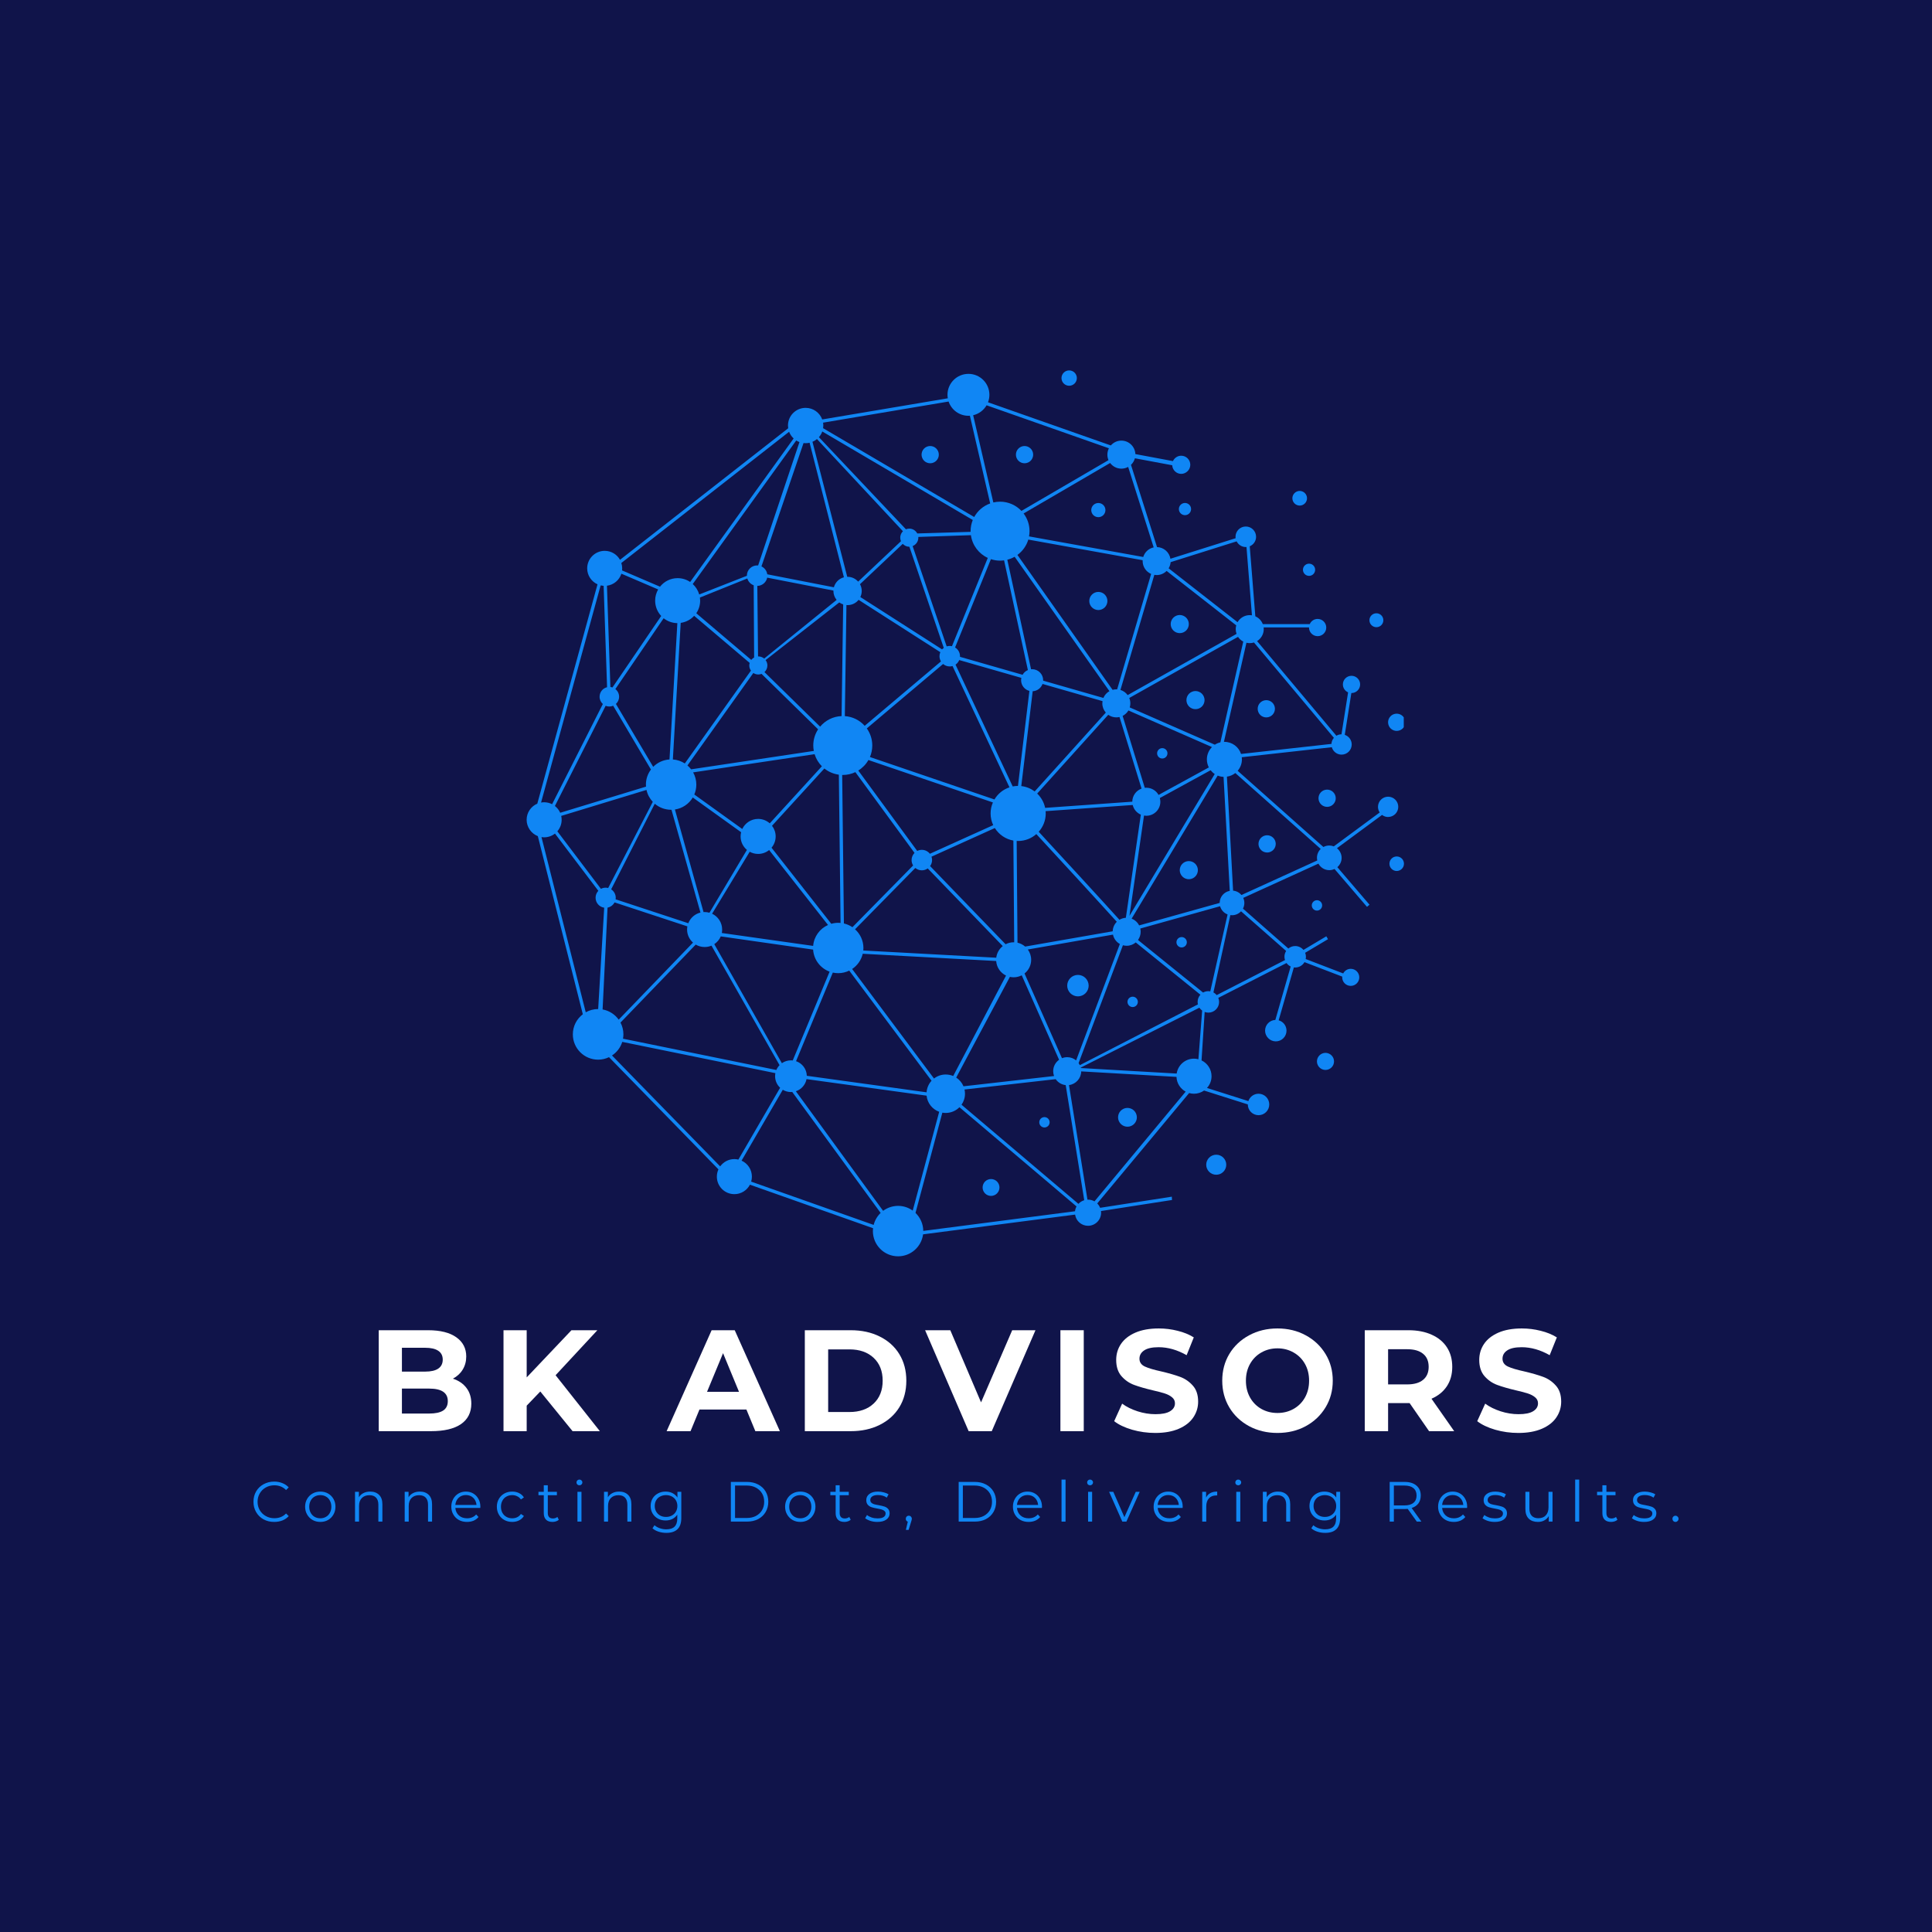 <svg xmlns="http://www.w3.org/2000/svg" xmlns:xlink="http://www.w3.org/1999/xlink" width="500" zoomAndPan="magnify" viewBox="0 0 375 375" height="500" preserveAspectRatio="xMidYMid meet" version="1.0"><defs><g/><clipPath id="cf759e5f16"><path d="M 206 71.809 L 210 71.809 L 210 75 L 206 75 Z M 206 71.809 " clip-rule="nonzero"/></clipPath><clipPath id="f17b50b4a2"><path d="M 102.219 72 L 272 72 L 272 244 L 102.219 244 Z M 102.219 72 " clip-rule="nonzero"/></clipPath><clipPath id="c09a1287e4"><path d="M 269 166 L 272.469 166 L 272.469 170 L 269 170 Z M 269 166 " clip-rule="nonzero"/></clipPath><clipPath id="17e74d73a0"><path d="M 269 138 L 272.469 138 L 272.469 142 L 269 142 Z M 269 138 " clip-rule="nonzero"/></clipPath></defs><rect x="-37.5" width="450" fill="#ffffff" y="-37.5" height="450" fill-opacity="1"/><rect x="-37.5" width="450" fill="#10144a" y="-37.5" height="450" fill-opacity="1"/><path fill="#1086f4" d="M 258.934 206.016 C 258.934 206.238 258.891 206.449 258.809 206.652 C 258.723 206.855 258.602 207.035 258.449 207.188 C 258.293 207.344 258.113 207.465 257.91 207.547 C 257.707 207.633 257.496 207.676 257.277 207.676 C 257.055 207.676 256.844 207.633 256.641 207.547 C 256.438 207.465 256.258 207.344 256.105 207.188 C 255.949 207.035 255.828 206.855 255.746 206.652 C 255.66 206.449 255.617 206.238 255.617 206.016 C 255.617 205.797 255.66 205.586 255.746 205.383 C 255.828 205.18 255.949 205 256.105 204.848 C 256.258 204.691 256.438 204.57 256.641 204.488 C 256.844 204.402 257.055 204.359 257.277 204.359 C 257.496 204.359 257.707 204.402 257.91 204.488 C 258.113 204.57 258.293 204.691 258.449 204.848 C 258.602 205 258.723 205.18 258.809 205.383 C 258.891 205.586 258.934 205.797 258.934 206.016 Z M 258.934 206.016 " fill-opacity="1" fill-rule="nonzero"/><path fill="#1086f4" d="M 237.445 224.699 C 237.629 224.879 237.77 225.09 237.867 225.328 C 237.969 225.566 238.016 225.816 238.016 226.074 C 238.016 226.332 237.969 226.578 237.867 226.816 C 237.77 227.055 237.629 227.266 237.445 227.449 C 237.266 227.629 237.055 227.77 236.816 227.871 C 236.578 227.969 236.328 228.016 236.07 228.016 C 235.812 228.016 235.566 227.969 235.328 227.871 C 235.09 227.77 234.879 227.629 234.695 227.449 C 234.516 227.266 234.375 227.055 234.273 226.816 C 234.176 226.578 234.125 226.332 234.125 226.074 C 234.125 225.816 234.176 225.566 234.273 225.328 C 234.375 225.09 234.516 224.879 234.695 224.699 C 234.879 224.516 235.09 224.375 235.328 224.277 C 235.566 224.176 235.812 224.129 236.07 224.129 C 236.328 224.129 236.578 224.176 236.816 224.277 C 237.055 224.375 237.266 224.516 237.445 224.699 Z M 237.445 224.699 " fill-opacity="1" fill-rule="nonzero"/><path fill="#1086f4" d="M 220.613 216.453 C 220.672 216.688 220.68 216.926 220.641 217.164 C 220.602 217.402 220.52 217.625 220.391 217.828 C 220.266 218.035 220.102 218.211 219.906 218.352 C 219.711 218.492 219.492 218.59 219.258 218.648 C 219.023 218.703 218.785 218.711 218.547 218.672 C 218.309 218.633 218.086 218.551 217.879 218.422 C 217.672 218.297 217.5 218.133 217.359 217.938 C 217.219 217.742 217.117 217.523 217.062 217.289 C 217.008 217.055 217 216.816 217.039 216.578 C 217.078 216.34 217.16 216.117 217.285 215.91 C 217.414 215.707 217.574 215.531 217.773 215.391 C 217.969 215.25 218.184 215.148 218.418 215.094 C 218.656 215.039 218.891 215.031 219.133 215.07 C 219.371 215.109 219.594 215.191 219.797 215.316 C 220.004 215.445 220.18 215.605 220.32 215.805 C 220.461 216 220.559 216.215 220.613 216.453 Z M 220.613 216.453 " fill-opacity="1" fill-rule="nonzero"/><path fill="#1086f4" d="M 193.996 230.488 C 193.996 230.703 193.953 230.914 193.871 231.113 C 193.785 231.312 193.668 231.492 193.516 231.645 C 193.363 231.797 193.184 231.918 192.984 232 C 192.785 232.082 192.574 232.125 192.359 232.125 C 192.141 232.125 191.934 232.082 191.73 232 C 191.531 231.918 191.355 231.797 191.199 231.645 C 191.047 231.492 190.93 231.312 190.848 231.113 C 190.762 230.914 190.723 230.703 190.723 230.488 C 190.723 230.27 190.762 230.062 190.848 229.859 C 190.93 229.66 191.047 229.484 191.199 229.328 C 191.355 229.176 191.531 229.059 191.73 228.977 C 191.934 228.891 192.141 228.852 192.359 228.852 C 192.574 228.852 192.785 228.891 192.984 228.977 C 193.184 229.059 193.363 229.176 193.516 229.328 C 193.668 229.484 193.785 229.66 193.871 229.859 C 193.953 230.062 193.996 230.27 193.996 230.488 Z M 193.996 230.488 " fill-opacity="1" fill-rule="nonzero"/><path fill="#1086f4" d="M 210.023 189.387 C 210.277 189.492 210.504 189.645 210.699 189.84 C 210.895 190.035 211.043 190.262 211.148 190.516 C 211.254 190.77 211.309 191.035 211.309 191.312 C 211.309 191.586 211.254 191.852 211.148 192.109 C 211.043 192.363 210.895 192.59 210.699 192.785 C 210.504 192.98 210.277 193.129 210.023 193.234 C 209.766 193.34 209.5 193.395 209.227 193.395 C 208.949 193.395 208.684 193.34 208.43 193.234 C 208.176 193.129 207.949 192.98 207.754 192.785 C 207.559 192.59 207.41 192.363 207.301 192.109 C 207.195 191.852 207.145 191.586 207.145 191.312 C 207.145 191.035 207.195 190.77 207.301 190.516 C 207.41 190.262 207.559 190.035 207.754 189.84 C 207.949 189.645 208.176 189.492 208.43 189.387 C 208.684 189.281 208.949 189.23 209.227 189.23 C 209.5 189.23 209.766 189.281 210.023 189.387 Z M 210.023 189.387 " fill-opacity="1" fill-rule="nonzero"/><path fill="#1086f4" d="M 253.691 96.711 C 253.691 96.898 253.656 97.082 253.582 97.254 C 253.512 97.43 253.406 97.582 253.273 97.715 C 253.141 97.848 252.988 97.949 252.812 98.023 C 252.641 98.094 252.457 98.133 252.27 98.133 C 252.082 98.133 251.902 98.094 251.727 98.023 C 251.551 97.949 251.398 97.848 251.266 97.715 C 251.133 97.582 251.031 97.43 250.957 97.254 C 250.887 97.082 250.848 96.898 250.848 96.711 C 250.848 96.523 250.887 96.34 250.957 96.168 C 251.031 95.992 251.133 95.84 251.266 95.707 C 251.398 95.574 251.551 95.469 251.727 95.398 C 251.902 95.324 252.082 95.289 252.27 95.289 C 252.457 95.289 252.641 95.324 252.812 95.398 C 252.988 95.469 253.141 95.574 253.273 95.707 C 253.406 95.84 253.512 95.992 253.582 96.168 C 253.656 96.34 253.691 96.523 253.691 96.711 Z M 253.691 96.711 " fill-opacity="1" fill-rule="nonzero"/><path fill="#1086f4" d="M 267.156 121.738 C 267.902 121.738 268.508 121.133 268.508 120.387 C 268.508 119.641 267.902 119.035 267.156 119.035 C 266.41 119.035 265.805 119.641 265.805 120.387 C 265.805 121.133 266.41 121.738 267.156 121.738 Z M 267.156 121.738 " fill-opacity="1" fill-rule="nonzero"/><path fill="#1086f4" d="M 214.434 115.406 C 214.598 115.57 214.727 115.762 214.812 115.977 C 214.902 116.191 214.949 116.414 214.949 116.648 C 214.949 116.883 214.902 117.105 214.812 117.324 C 214.727 117.539 214.598 117.727 214.434 117.895 C 214.266 118.059 214.078 118.184 213.863 118.273 C 213.645 118.363 213.422 118.41 213.188 118.41 C 212.953 118.41 212.73 118.363 212.516 118.273 C 212.301 118.184 212.109 118.059 211.945 117.895 C 211.777 117.727 211.652 117.539 211.562 117.324 C 211.473 117.105 211.43 116.883 211.43 116.648 C 211.43 116.414 211.473 116.191 211.562 115.977 C 211.652 115.762 211.777 115.57 211.945 115.406 C 212.109 115.238 212.301 115.113 212.516 115.023 C 212.73 114.934 212.953 114.891 213.188 114.891 C 213.422 114.891 213.645 114.934 213.863 115.023 C 214.078 115.113 214.266 115.238 214.434 115.406 Z M 214.434 115.406 " fill-opacity="1" fill-rule="nonzero"/><path fill="#1086f4" d="M 230.234 119.887 C 230.398 120.055 230.527 120.242 230.617 120.461 C 230.707 120.676 230.75 120.898 230.75 121.133 C 230.75 121.367 230.707 121.59 230.617 121.805 C 230.527 122.023 230.398 122.211 230.234 122.379 C 230.07 122.543 229.879 122.668 229.664 122.758 C 229.449 122.848 229.223 122.891 228.992 122.891 C 228.758 122.891 228.531 122.848 228.316 122.758 C 228.102 122.668 227.91 122.543 227.746 122.379 C 227.582 122.211 227.453 122.023 227.363 121.805 C 227.277 121.59 227.23 121.367 227.23 121.133 C 227.23 120.898 227.277 120.676 227.363 120.461 C 227.453 120.242 227.582 120.055 227.746 119.887 C 227.91 119.723 228.102 119.598 228.316 119.508 C 228.531 119.418 228.758 119.371 228.992 119.371 C 229.223 119.371 229.449 119.418 229.664 119.508 C 229.879 119.598 230.07 119.723 230.234 119.887 Z M 230.234 119.887 " fill-opacity="1" fill-rule="nonzero"/><path fill="#1086f4" d="M 232.715 134.266 C 232.934 134.355 233.121 134.48 233.289 134.645 C 233.453 134.812 233.578 135 233.668 135.219 C 233.758 135.434 233.805 135.656 233.805 135.891 C 233.805 136.125 233.758 136.348 233.668 136.562 C 233.578 136.781 233.453 136.969 233.289 137.137 C 233.121 137.301 232.934 137.426 232.715 137.516 C 232.5 137.605 232.277 137.648 232.043 137.648 C 231.809 137.648 231.586 137.605 231.371 137.516 C 231.152 137.426 230.965 137.301 230.797 137.137 C 230.633 136.969 230.508 136.781 230.418 136.562 C 230.328 136.348 230.285 136.125 230.285 135.891 C 230.285 135.656 230.328 135.434 230.418 135.219 C 230.508 135 230.633 134.812 230.797 134.645 C 230.965 134.48 231.152 134.355 231.371 134.266 C 231.586 134.176 231.809 134.129 232.043 134.129 C 232.277 134.129 232.5 134.176 232.715 134.266 Z M 232.715 134.266 " fill-opacity="1" fill-rule="nonzero"/><path fill="#1086f4" d="M 232.461 168.492 C 232.516 168.719 232.523 168.949 232.484 169.18 C 232.449 169.41 232.367 169.621 232.246 169.82 C 232.121 170.02 231.965 170.188 231.777 170.324 C 231.586 170.461 231.379 170.555 231.152 170.609 C 230.926 170.664 230.695 170.672 230.465 170.633 C 230.234 170.594 230.02 170.516 229.824 170.395 C 229.625 170.27 229.457 170.113 229.32 169.926 C 229.184 169.734 229.09 169.527 229.035 169.301 C 228.98 169.074 228.973 168.844 229.012 168.613 C 229.047 168.383 229.129 168.168 229.25 167.969 C 229.375 167.773 229.531 167.605 229.719 167.469 C 229.906 167.332 230.117 167.238 230.344 167.184 C 230.57 167.129 230.801 167.121 231.031 167.16 C 231.262 167.195 231.473 167.277 231.672 167.398 C 231.871 167.523 232.039 167.676 232.176 167.867 C 232.312 168.055 232.406 168.266 232.461 168.492 Z M 232.461 168.492 " fill-opacity="1" fill-rule="nonzero"/><path fill="#1086f4" d="M 213.188 97.633 C 212.43 97.633 211.812 98.246 211.812 99.008 C 211.812 99.77 212.43 100.383 213.188 100.383 C 213.949 100.383 214.562 99.77 214.562 99.008 C 214.562 98.246 213.949 97.633 213.188 97.633 Z M 213.188 97.633 " fill-opacity="1" fill-rule="nonzero"/><g clip-path="url(#cf759e5f16)"><path fill="#1086f4" d="M 207.523 74.875 C 208.348 74.875 209.016 74.207 209.016 73.383 C 209.016 72.562 208.348 71.895 207.523 71.895 C 206.703 71.895 206.035 72.562 206.035 73.383 C 206.035 74.207 206.703 74.875 207.523 74.875 Z M 207.523 74.875 " fill-opacity="1" fill-rule="nonzero"/></g><g clip-path="url(#f17b50b4a2)"><path fill="#1086f4" d="M 269.434 158.574 C 270.523 158.574 271.402 157.691 271.402 156.605 C 271.402 155.52 270.52 154.637 269.434 154.637 C 268.348 154.637 267.465 155.52 267.465 156.605 C 267.465 157.012 267.59 157.387 267.797 157.703 L 258.887 164.281 C 258.613 164.172 258.32 164.113 258.008 164.113 C 257.598 164.113 257.211 164.219 256.871 164.402 L 240.23 149.609 C 240.742 149.016 241.055 148.246 241.055 147.398 C 241.055 147.254 241.043 147.113 241.027 146.977 L 258.504 145.035 C 258.738 145.867 259.496 146.473 260.398 146.473 C 261.488 146.473 262.367 145.59 262.367 144.504 C 262.367 143.633 261.801 142.895 261.02 142.633 L 262.297 134.52 C 262.297 134.52 262.32 134.52 262.324 134.52 C 263.25 134.52 264 133.77 264 132.844 C 264 131.922 263.25 131.172 262.324 131.172 C 261.402 131.172 260.652 131.922 260.652 132.844 C 260.652 133.535 261.07 134.129 261.664 134.383 L 260.379 142.531 C 260.02 142.531 259.684 142.633 259.391 142.805 L 244 124.434 C 244.773 123.953 245.293 123.098 245.293 122.117 C 245.293 122.004 245.281 121.891 245.27 121.781 L 254.078 121.781 C 254.078 121.781 254.078 121.797 254.078 121.809 C 254.078 122.73 254.828 123.48 255.754 123.48 C 256.676 123.48 257.426 122.73 257.426 121.809 C 257.426 120.883 256.676 120.133 255.754 120.133 C 255.062 120.133 254.477 120.547 254.219 121.141 L 245.109 121.141 C 244.844 120.461 244.324 119.918 243.66 119.625 L 242.574 106.035 C 243.297 105.73 243.805 105.023 243.805 104.191 C 243.805 103.09 242.91 102.195 241.809 102.195 C 240.703 102.195 239.812 103.09 239.812 104.191 C 239.812 104.289 239.82 104.379 239.832 104.469 L 227.18 108.453 C 226.969 107.191 225.891 106.227 224.578 106.188 L 219.523 90.227 C 219.887 89.883 220.152 89.445 220.285 88.953 L 227.527 90.305 C 227.574 91.234 228.336 91.977 229.277 91.977 C 230.219 91.977 231.035 91.188 231.035 90.215 C 231.035 89.242 230.25 88.457 229.277 88.457 C 228.562 88.457 227.945 88.887 227.672 89.5 L 220.375 88.137 C 220.316 86.688 219.125 85.523 217.66 85.523 C 216.84 85.523 216.109 85.887 215.613 86.461 L 191.773 78.082 C 191.945 77.629 192.043 77.145 192.043 76.633 C 192.043 74.387 190.223 72.566 187.977 72.566 C 185.73 72.566 183.906 74.387 183.906 76.633 C 183.906 76.863 183.934 77.09 183.969 77.309 L 159.594 81.414 C 159.109 80.102 157.852 79.164 156.375 79.164 C 154.48 79.164 152.945 80.699 152.945 82.594 C 152.945 82.777 152.961 82.949 152.988 83.125 L 120.344 108.66 C 119.762 107.621 118.652 106.918 117.375 106.918 C 115.496 106.918 113.973 108.441 113.973 110.316 C 113.973 111.695 114.797 112.883 115.977 113.414 L 104.289 155.988 C 103.07 156.508 102.219 157.715 102.219 159.121 C 102.219 160.531 103.121 161.801 104.391 162.293 L 113.125 196.867 C 111.949 197.762 111.188 199.172 111.188 200.77 C 111.188 203.48 113.387 205.68 116.098 205.68 C 116.855 205.68 117.566 205.504 118.207 205.195 L 139.449 226.973 C 139.254 227.406 139.141 227.883 139.141 228.387 C 139.141 230.266 140.664 231.785 142.543 231.785 C 143.855 231.785 144.992 231.039 145.562 229.949 L 169.461 238.395 C 169.438 238.582 169.426 238.766 169.426 238.953 C 169.426 241.656 171.617 243.848 174.316 243.848 C 176.809 243.848 178.855 241.988 179.168 239.586 L 208.676 235.754 C 208.852 236.98 209.906 237.926 211.184 237.926 C 212.586 237.926 213.723 236.789 213.723 235.391 C 213.723 235.277 213.711 235.168 213.699 235.062 L 227.488 232.918 L 227.449 232.273 L 213.535 234.434 C 213.402 234.117 213.211 233.828 212.973 233.59 L 230.809 212.16 C 231.109 212.246 231.426 212.293 231.75 212.293 C 232.48 212.293 233.156 212.059 233.711 211.672 L 242.199 214.367 C 242.199 214.367 242.199 214.371 242.199 214.375 C 242.199 215.523 243.133 216.457 244.281 216.457 C 245.434 216.457 246.363 215.523 246.363 214.375 C 246.363 213.223 245.434 212.293 244.281 212.293 C 243.363 212.293 242.578 212.891 242.309 213.723 L 234.273 211.172 C 234.824 210.57 235.16 209.77 235.16 208.895 C 235.16 207.543 234.367 206.375 233.219 205.824 L 233.824 196.418 C 234.051 196.5 234.293 196.551 234.547 196.551 C 235.695 196.551 236.629 195.621 236.629 194.469 C 236.629 194.191 236.57 193.926 236.473 193.684 L 249.711 186.926 C 249.922 187.211 250.199 187.445 250.52 187.594 L 247.543 197.969 C 246.438 198.016 245.551 198.926 245.551 200.047 C 245.551 201.168 246.48 202.129 247.633 202.129 C 248.781 202.129 249.711 201.195 249.711 200.047 C 249.711 199.09 249.07 198.285 248.188 198.043 L 251.137 187.777 C 251.223 187.785 251.309 187.793 251.395 187.793 C 252.164 187.793 252.84 187.371 253.199 186.75 L 260.535 189.562 C 260.531 189.609 260.52 189.656 260.52 189.703 C 260.52 190.617 261.266 191.359 262.18 191.359 C 263.094 191.359 263.836 190.617 263.836 189.703 C 263.836 188.789 263.094 188.047 262.18 188.047 C 261.543 188.047 260.992 188.414 260.715 188.941 L 253.43 186.145 C 253.461 186.004 253.48 185.859 253.48 185.711 C 253.48 185.438 253.426 185.172 253.328 184.934 L 257.766 182.293 L 257.438 181.738 L 253 184.379 C 252.617 183.922 252.039 183.625 251.398 183.625 C 250.891 183.625 250.43 183.809 250.066 184.109 L 241.258 176.363 C 241.43 176.035 241.527 175.664 241.527 175.27 C 241.527 174.918 241.449 174.582 241.312 174.281 L 255.906 167.629 C 256.309 168.383 257.102 168.898 258.016 168.898 C 258.379 168.898 258.719 168.816 259.027 168.668 L 265.332 176.02 L 265.82 175.602 L 259.578 168.316 C 260.082 167.875 260.41 167.23 260.41 166.508 C 260.41 165.785 260.055 165.078 259.504 164.637 L 268.254 158.176 C 268.586 158.43 268.996 158.582 269.445 158.582 Z M 120.613 111.355 L 127.746 114.41 C 127.379 115.051 127.164 115.793 127.164 116.582 C 127.164 117.73 127.609 118.781 128.34 119.559 L 118.879 133.438 C 118.746 133.395 118.613 133.363 118.477 133.348 L 117.809 113.688 C 119.129 113.52 120.215 112.594 120.613 111.355 Z M 198.984 183.73 C 198.566 183.367 198.059 183.102 197.496 182.977 L 197.336 163.219 C 197.434 163.223 197.527 163.234 197.625 163.234 C 198.98 163.234 200.211 162.727 201.152 161.895 C 204.91 165.965 213.195 174.957 216.77 178.918 C 216.293 179.391 215.996 180.043 215.973 180.762 L 198.984 183.727 Z M 204.422 207.918 C 204.422 208.246 204.484 208.562 204.59 208.855 L 187.012 210.848 C 186.723 210.152 186.223 209.566 185.598 209.156 L 196.02 189.609 C 196.258 189.664 196.5 189.691 196.75 189.691 C 197.316 189.691 197.848 189.551 198.32 189.305 L 205.566 205.703 C 204.875 206.195 204.422 207.004 204.422 207.918 Z M 156.602 208.812 C 156.566 207.488 155.707 206.379 154.512 205.973 L 161.648 188.777 C 161.988 188.852 162.34 188.891 162.703 188.891 C 163.469 188.891 164.191 188.711 164.836 188.395 L 180.812 209.77 C 180.262 210.371 179.91 211.152 179.848 212.016 L 156.602 208.809 Z M 138.645 183.258 C 139.195 182.891 139.641 182.371 139.898 181.754 L 157.824 184.316 C 157.953 186.293 159.246 187.945 161.027 188.598 L 153.871 205.832 C 153.754 205.82 153.637 205.812 153.523 205.812 C 152.867 205.812 152.262 206.016 151.762 206.367 L 138.641 183.258 Z M 118.629 172.617 L 127.09 156.004 C 127.945 156.734 129.051 157.176 130.27 157.176 C 130.289 157.176 130.312 157.176 130.332 157.176 L 135.957 177.125 C 134.875 177.391 133.996 178.172 133.602 179.199 L 119.488 174.555 C 119.504 174.453 119.516 174.355 119.516 174.254 C 119.516 173.57 119.16 172.969 118.629 172.617 Z M 135.852 115.984 L 145.055 112.281 C 145.23 112.898 145.695 113.387 146.293 113.602 L 146.375 127.621 C 146.16 127.738 145.973 127.895 145.82 128.086 L 135.148 119.031 C 135.621 118.332 135.898 117.488 135.898 116.586 C 135.898 116.383 135.883 116.184 135.855 115.988 Z M 217.281 178.527 C 213.695 174.547 205.383 165.527 201.613 161.445 C 202.457 160.504 202.977 159.254 202.977 157.891 C 202.977 157.738 202.965 157.594 202.949 157.445 L 219.859 156.25 C 220.059 157.094 220.652 157.785 221.434 158.121 L 218.527 178.141 C 218.074 178.168 217.645 178.305 217.277 178.531 Z M 183.57 208.559 C 182.711 208.559 181.922 208.852 181.289 209.34 L 165.398 188.082 C 166.418 187.406 167.168 186.355 167.457 185.125 L 193.359 186.531 C 193.441 187.777 194.199 188.836 195.27 189.359 L 185.016 208.852 C 184.57 208.664 184.078 208.562 183.566 208.562 Z M 140.105 181.094 C 140.148 180.875 140.168 180.652 140.168 180.426 C 140.168 179.066 139.367 177.895 138.219 177.352 L 145.516 165.324 C 146.004 165.594 146.562 165.746 147.152 165.746 C 147.961 165.746 148.703 165.465 149.289 164.992 L 160.719 179.539 C 159.125 180.246 157.984 181.781 157.832 183.598 Z M 134.465 154.789 L 143.852 161.535 C 143.789 161.797 143.75 162.066 143.75 162.348 C 143.75 163.398 144.227 164.336 144.977 164.965 L 137.707 177.16 C 137.41 177.078 137.094 177.027 136.77 177.027 C 136.699 177.027 136.629 177.035 136.559 177.039 L 131.004 157.125 C 132.477 156.902 133.734 156.023 134.465 154.793 Z M 146.992 113.723 C 147.945 113.711 148.734 113.023 148.914 112.121 L 161.77 114.629 C 161.77 114.656 161.766 114.684 161.766 114.707 C 161.766 115.363 162 115.969 162.387 116.441 L 148.324 127.828 C 148.02 127.574 147.629 127.41 147.199 127.41 C 147.18 127.41 147.156 127.418 147.137 127.418 L 146.996 113.727 Z M 176.5 106.121 C 176.5 106.121 176.504 106.121 176.512 106.121 L 183.184 125.758 C 183.066 125.844 182.957 125.938 182.859 126.047 L 166.992 115.887 C 167.164 115.527 167.262 115.129 167.262 114.707 C 167.262 114.23 167.137 113.781 166.926 113.391 L 175.223 105.562 C 175.543 105.906 175.996 106.125 176.504 106.125 Z M 194.117 108.82 C 194.383 108.82 194.637 108.797 194.891 108.762 L 199.512 130.059 C 199.074 130.238 198.715 130.566 198.484 130.973 L 186.328 127.488 C 186.328 127.445 186.336 127.406 186.336 127.367 C 186.336 126.648 185.953 126.02 185.383 125.672 L 192.336 108.531 C 192.898 108.719 193.496 108.82 194.121 108.82 Z M 214.637 138.312 L 200.832 153.617 C 200.09 153.059 199.203 152.688 198.23 152.578 L 200.445 134.168 C 201.328 134.125 202.066 133.551 202.352 132.754 L 214 136.09 C 213.977 136.23 213.961 136.379 213.961 136.527 C 213.961 137.211 214.219 137.836 214.637 138.312 Z M 192.785 160.16 L 180.492 165.715 C 180.129 165.254 179.562 164.953 178.926 164.953 C 178.605 164.953 178.301 165.031 178.031 165.168 L 166.594 149.559 C 167.41 149.055 168.086 148.355 168.559 147.52 L 192.723 155.754 C 192.434 156.406 192.273 157.129 192.273 157.891 C 192.273 158.699 192.457 159.469 192.781 160.16 Z M 163.801 179.242 L 163.469 150.414 C 163.508 150.414 163.547 150.422 163.586 150.422 C 164.457 150.422 165.281 150.219 166.027 149.871 L 177.508 165.547 C 177.156 165.906 176.938 166.398 176.938 166.941 C 176.938 167.324 177.047 167.68 177.234 167.988 L 165.457 179.969 C 164.961 179.629 164.398 179.383 163.797 179.242 Z M 164.512 117.453 C 165.379 117.453 166.148 117.055 166.652 116.43 L 182.516 126.586 C 182.41 126.824 182.355 127.09 182.355 127.367 C 182.355 127.738 182.457 128.086 182.637 128.383 L 167.836 140.879 C 166.875 139.809 165.516 139.102 163.984 138.996 L 164.293 117.441 C 164.363 117.449 164.438 117.453 164.508 117.453 Z M 199.805 134.105 L 197.586 152.547 C 197.238 152.547 196.898 152.582 196.566 152.648 L 185.469 129.008 C 185.789 128.789 186.039 128.48 186.184 128.117 L 198.246 131.574 C 198.215 131.723 198.195 131.875 198.195 132.035 C 198.195 133.031 198.879 133.867 199.805 134.105 Z M 168.246 141.383 L 183.055 128.879 C 183.402 129.18 183.852 129.355 184.348 129.355 C 184.535 129.355 184.715 129.328 184.887 129.281 L 195.938 152.82 C 194.703 153.23 193.672 154.074 193.023 155.176 L 168.855 146.938 C 169.145 146.25 169.309 145.492 169.309 144.699 C 169.309 143.457 168.91 142.32 168.246 141.379 Z M 148.953 129.168 C 148.953 128.773 148.816 128.418 148.602 128.125 L 162.902 116.93 C 163.133 117.094 163.387 117.23 163.66 117.316 L 163.348 138.992 C 161.676 139.059 160.191 139.84 159.188 141.043 L 148.383 130.453 C 148.73 130.129 148.949 129.68 148.949 129.168 Z M 159.527 148.734 L 149.41 159.809 C 148.809 159.277 148.02 158.949 147.152 158.949 C 145.793 158.949 144.621 159.75 144.074 160.906 L 134.762 154.211 C 135.016 153.625 135.156 152.973 135.156 152.293 C 135.156 151.43 134.93 150.621 134.539 149.918 L 158.113 146.387 C 158.391 147.281 158.879 148.086 159.523 148.734 Z M 162.703 179.117 C 162.23 179.117 161.785 179.184 161.355 179.309 L 149.754 164.539 C 150.254 163.945 150.555 163.184 150.555 162.348 C 150.555 161.57 150.289 160.855 149.848 160.281 L 160.008 149.164 C 160.801 149.801 161.766 150.223 162.82 150.367 L 163.152 179.141 C 163.004 179.129 162.852 179.117 162.703 179.117 Z M 177.66 168.473 C 178.004 168.758 178.445 168.93 178.926 168.93 C 179.355 168.93 179.75 168.789 180.074 168.562 L 194.633 183.637 C 193.949 184.18 193.48 184.977 193.371 185.891 L 167.566 184.492 C 167.582 184.336 167.59 184.176 167.59 184.008 C 167.59 182.566 166.961 181.27 165.965 180.375 L 177.66 168.477 Z M 195.184 183.277 L 180.531 168.105 C 180.773 167.777 180.914 167.375 180.914 166.938 C 180.914 166.707 180.875 166.488 180.801 166.281 L 193.098 160.723 C 193.887 161.98 195.18 162.887 196.695 163.152 L 196.855 182.898 C 196.824 182.898 196.789 182.895 196.75 182.895 C 196.188 182.895 195.656 183.035 195.188 183.277 Z M 219.781 155.605 L 202.859 156.805 C 202.637 155.723 202.086 154.766 201.316 154.031 L 215.109 138.742 C 215.555 139.059 216.094 139.242 216.676 139.242 C 216.891 139.242 217.094 139.215 217.293 139.172 L 221.574 153.066 C 220.531 153.445 219.785 154.438 219.777 155.609 Z M 214.172 135.469 L 202.473 132.113 C 202.473 132.086 202.477 132.059 202.477 132.031 C 202.477 130.848 201.516 129.891 200.336 129.891 C 200.266 129.891 200.199 129.895 200.129 129.902 L 195.52 108.641 C 196.023 108.512 196.5 108.32 196.941 108.066 L 215.34 134.152 C 214.816 134.445 214.402 134.91 214.168 135.469 Z M 191.727 108.293 L 184.777 125.426 C 184.637 125.395 184.488 125.375 184.34 125.375 C 184.133 125.375 183.934 125.406 183.75 125.465 L 177.141 105.992 C 177.789 105.734 178.25 105.105 178.25 104.363 C 178.25 104.316 178.242 104.266 178.238 104.219 L 188.453 103.879 C 188.727 105.844 189.992 107.492 191.73 108.289 Z M 174.738 104.367 C 174.738 104.609 174.785 104.84 174.875 105.051 L 166.566 112.891 C 166.062 112.32 165.328 111.957 164.504 111.957 C 164.484 111.957 164.469 111.957 164.449 111.957 L 157.699 85.754 C 158.02 85.621 158.316 85.438 158.574 85.219 L 175.258 103.113 C 174.938 103.43 174.734 103.871 174.734 104.359 Z M 156.375 86.023 C 156.637 86.023 156.895 85.992 157.141 85.938 L 163.801 112.051 C 162.852 112.301 162.109 113.047 161.855 113.992 L 148.926 111.469 C 148.832 110.789 148.398 110.219 147.797 109.938 L 155.965 85.996 C 156.102 86.016 156.234 86.023 156.371 86.023 Z M 146.223 130.625 C 146.5 130.812 146.832 130.918 147.188 130.918 C 147.41 130.918 147.621 130.871 147.816 130.797 L 158.793 141.562 C 158.203 142.461 157.855 143.539 157.855 144.699 C 157.855 145.059 157.895 145.41 157.961 145.754 L 134.145 149.324 C 133.934 149.051 133.699 148.797 133.434 148.574 Z M 222.051 158.301 C 222.199 158.324 222.348 158.34 222.5 158.34 C 224.004 158.34 225.223 157.121 225.223 155.621 C 225.223 155.371 225.184 155.125 225.125 154.898 L 234.98 149.5 C 235.207 149.785 235.473 150.035 235.777 150.238 L 219.23 177.758 L 222.051 158.305 Z M 224.875 154.293 C 224.41 153.461 223.52 152.898 222.5 152.898 C 222.398 152.898 222.297 152.906 222.203 152.914 L 217.902 138.953 C 218.371 138.715 218.758 138.352 219.027 137.902 L 235.242 145.004 C 234.633 145.617 234.254 146.465 234.254 147.395 C 234.254 147.957 234.395 148.488 234.633 148.957 L 224.879 154.293 Z M 235.797 144.543 L 219.281 137.309 C 219.359 137.059 219.398 136.797 219.398 136.523 C 219.398 136.152 219.324 135.801 219.191 135.477 L 240.301 123.613 C 240.555 124 240.906 124.316 241.316 124.531 L 236.875 144.09 C 236.484 144.176 236.121 144.336 235.797 144.547 Z M 240.016 123.035 L 218.875 134.918 C 218.531 134.445 218.047 134.09 217.477 133.918 L 224.055 111.578 C 224.203 111.605 224.352 111.621 224.508 111.621 C 225.262 111.621 225.945 111.312 226.438 110.816 L 239.953 121.383 C 239.891 121.613 239.852 121.859 239.852 122.113 C 239.852 122.438 239.91 122.746 240.016 123.031 Z M 223.434 111.402 L 216.836 133.809 C 216.785 133.809 216.73 133.801 216.68 133.801 C 216.43 133.801 216.188 133.836 215.953 133.898 L 197.484 107.711 C 198.48 106.98 199.234 105.945 199.594 104.734 L 221.793 108.738 C 221.793 108.793 221.785 108.844 221.785 108.898 C 221.785 110.023 222.465 110.984 223.434 111.402 Z M 188.398 103.23 L 178.039 103.543 C 177.746 102.988 177.168 102.605 176.496 102.605 C 176.262 102.605 176.039 102.652 175.84 102.734 L 158.949 84.855 C 159.234 84.531 159.457 84.16 159.602 83.75 L 188.816 100.93 C 188.543 101.598 188.391 102.324 188.391 103.094 C 188.391 103.137 188.398 103.18 188.398 103.23 Z M 155.176 85.801 L 147.152 109.754 C 147.09 109.75 147.023 109.746 146.957 109.746 C 145.859 109.746 144.969 110.637 144.969 111.734 C 144.969 111.742 144.969 111.75 144.969 111.758 L 135.719 115.387 C 135.492 114.598 135.051 113.898 134.461 113.359 L 154.551 85.496 C 154.746 85.621 154.957 85.723 155.172 85.805 Z M 134.738 119.531 L 145.516 128.676 C 145.469 128.828 145.434 128.992 145.434 129.16 C 145.434 129.539 145.555 129.883 145.758 130.168 L 132.922 148.184 C 132.242 147.746 131.453 147.469 130.602 147.41 L 132.125 120.898 C 133.152 120.758 134.066 120.258 134.734 119.527 Z M 129.957 147.41 C 128.719 147.484 127.609 148.016 126.785 148.844 L 119.551 136.633 C 119.93 136.285 120.168 135.789 120.168 135.234 C 120.168 134.629 119.883 134.09 119.441 133.746 L 128.812 120.004 C 129.547 120.586 130.469 120.938 131.473 120.949 L 129.949 147.414 Z M 118.27 137.137 C 118.535 137.137 118.785 137.078 119.016 136.984 L 126.348 149.363 C 125.738 150.18 125.371 151.188 125.371 152.289 C 125.371 152.422 125.383 152.551 125.391 152.684 L 108.734 157.758 C 108.504 157.238 108.152 156.789 107.707 156.445 L 117.555 136.996 C 117.777 137.086 118.02 137.137 118.273 137.137 Z M 108.93 158.367 L 125.484 153.324 C 125.676 154.211 126.109 155.004 126.707 155.637 L 118.047 172.363 C 117.891 172.32 117.723 172.297 117.551 172.297 C 117.223 172.297 116.914 172.379 116.641 172.523 L 108.18 161.355 C 108.699 160.754 109.016 159.977 109.016 159.121 C 109.016 158.863 108.984 158.613 108.93 158.367 Z M 117.926 176.168 C 118.516 176.055 119.016 175.672 119.285 175.156 L 133.422 179.809 C 133.387 180.008 133.363 180.211 133.363 180.418 C 133.363 181.43 133.809 182.336 134.512 182.957 L 120.09 197.914 C 119.359 196.895 118.25 196.164 116.965 195.934 L 117.926 176.164 Z M 120.438 198.48 L 135.039 183.344 C 135.547 183.645 136.137 183.816 136.766 183.816 C 137.238 183.816 137.691 183.723 138.098 183.547 L 151.309 206.746 C 151.051 207.016 150.836 207.332 150.688 207.68 L 120.926 201.609 C 120.973 201.332 121.004 201.055 121.004 200.766 C 121.004 199.941 120.797 199.168 120.438 198.48 Z M 156.547 209.457 L 179.852 212.668 C 179.996 214.117 180.973 215.316 182.297 215.797 L 177.16 234.977 C 176.359 234.402 175.375 234.059 174.316 234.059 C 173.254 234.059 172.223 234.418 171.41 235.02 L 154.477 211.809 C 155.535 211.465 156.34 210.562 156.547 209.453 Z M 177.699 235.426 L 182.91 215.965 C 183.125 216 183.34 216.023 183.566 216.023 C 184.605 216.023 185.547 215.598 186.227 214.91 L 208.953 234.168 C 208.797 234.453 208.695 234.766 208.66 235.102 L 179.203 238.918 C 179.195 237.547 178.617 236.312 177.699 235.426 Z M 209.32 233.664 L 186.629 214.426 C 187.055 213.82 187.305 213.086 187.305 212.289 C 187.305 212.008 187.27 211.734 187.211 211.473 L 204.91 209.465 C 205.348 210.098 206.047 210.535 206.852 210.621 L 210.449 232.961 C 210.012 233.094 209.629 233.34 209.324 233.664 Z M 206.129 205.395 L 198.863 188.953 C 199.648 188.332 200.148 187.371 200.148 186.293 C 200.148 185.547 199.906 184.859 199.5 184.297 L 216.027 181.41 C 216.191 182.191 216.688 182.848 217.363 183.23 L 208.875 205.82 C 208.406 205.434 207.801 205.199 207.145 205.199 C 206.785 205.199 206.445 205.27 206.133 205.395 Z M 209.355 206.348 L 217.957 183.473 C 218.191 183.535 218.434 183.574 218.688 183.574 C 219.359 183.574 219.973 183.328 220.449 182.926 L 232.996 193.07 C 232.664 193.441 232.457 193.93 232.457 194.469 C 232.457 194.633 232.477 194.793 232.516 194.949 L 209.594 206.746 C 209.523 206.605 209.449 206.473 209.359 206.348 Z M 234.535 192.383 C 234.164 192.383 233.816 192.484 233.516 192.652 L 220.883 182.449 C 221.207 182 221.402 181.449 221.402 180.852 C 221.402 180.637 221.375 180.43 221.328 180.227 L 236.82 175.898 C 237.023 176.633 237.57 177.227 238.273 177.492 L 234.918 192.418 C 234.797 192.395 234.664 192.379 234.535 192.379 Z M 236.738 175.254 L 221.105 179.621 C 220.801 179.02 220.281 178.551 219.648 178.312 L 236.352 150.539 C 236.707 150.688 237.094 150.773 237.492 150.789 L 238.695 172.914 C 237.586 173.113 236.738 174.086 236.738 175.254 Z M 258.902 143.215 C 258.629 143.535 258.457 143.941 258.434 144.391 L 240.887 146.34 C 240.441 144.98 239.164 143.992 237.652 143.992 C 237.625 143.992 237.594 143.996 237.562 143.996 L 241.934 124.754 C 242.141 124.805 242.355 124.832 242.578 124.832 C 242.863 124.832 243.141 124.789 243.398 124.707 L 258.906 143.211 Z M 241.812 106.18 C 241.855 106.18 241.898 106.176 241.941 106.172 L 243 119.43 C 242.859 119.41 242.719 119.395 242.574 119.395 C 241.562 119.395 240.68 119.949 240.211 120.766 L 226.832 110.309 C 227.047 109.957 227.184 109.551 227.219 109.113 L 240.031 105.078 C 240.359 105.73 241.031 106.18 241.812 106.18 Z M 223.926 106.246 C 222.961 106.453 222.188 107.172 221.902 108.109 L 199.734 104.113 C 199.793 103.785 199.832 103.445 199.832 103.098 C 199.832 101.809 199.402 100.625 198.68 99.664 L 215.477 89.867 C 215.977 90.535 216.766 90.965 217.66 90.965 C 218.137 90.965 218.582 90.844 218.973 90.625 Z M 215.238 87.012 C 215.051 87.379 214.941 87.801 214.941 88.246 C 214.941 88.625 215.02 88.984 215.156 89.312 L 198.262 99.164 C 197.215 98.066 195.746 97.375 194.109 97.375 C 193.664 97.375 193.227 97.434 192.805 97.527 L 188.891 80.594 C 190.004 80.34 190.938 79.625 191.496 78.668 Z M 184.125 77.938 C 184.668 79.547 186.184 80.703 187.977 80.703 C 188.066 80.703 188.16 80.699 188.254 80.691 L 192.191 97.719 C 190.863 98.191 189.762 99.133 189.094 100.352 L 159.762 83.109 C 159.789 82.941 159.805 82.773 159.805 82.598 C 159.805 82.406 159.785 82.223 159.758 82.039 Z M 153.164 83.805 C 153.355 84.305 153.656 84.75 154.043 85.105 L 133.957 112.961 C 133.266 112.492 132.426 112.219 131.523 112.219 C 130.141 112.219 128.91 112.867 128.109 113.875 L 120.742 110.719 C 120.758 110.59 120.766 110.461 120.766 110.328 C 120.766 109.961 120.707 109.609 120.598 109.277 Z M 116.586 113.625 C 116.773 113.668 116.965 113.695 117.164 113.711 L 117.832 133.391 C 116.996 133.586 116.379 134.336 116.379 135.234 C 116.379 135.797 116.625 136.301 117.012 136.648 L 107.164 156.094 C 106.703 155.855 106.18 155.719 105.621 155.719 C 105.414 155.719 105.211 155.738 105.02 155.773 Z M 105.102 162.477 C 105.27 162.504 105.441 162.523 105.621 162.523 C 106.41 162.523 107.141 162.25 107.719 161.797 L 116.137 172.906 C 115.805 173.254 115.602 173.727 115.602 174.25 C 115.602 175.234 116.328 176.047 117.273 176.184 L 116.105 195.855 C 116.105 195.855 116.102 195.855 116.098 195.855 C 115.223 195.855 114.406 196.086 113.695 196.484 Z M 118.789 204.867 C 119.727 204.25 120.438 203.328 120.781 202.23 L 150.504 208.297 C 150.465 208.488 150.445 208.684 150.445 208.887 C 150.445 209.773 150.82 210.57 151.422 211.133 L 143.32 225.074 C 143.07 225.016 142.809 224.98 142.543 224.98 C 141.406 224.98 140.406 225.539 139.785 226.395 Z M 145.801 229.352 C 145.895 229.043 145.941 228.719 145.941 228.383 C 145.941 227 145.121 225.816 143.938 225.281 L 151.938 211.523 C 152.398 211.801 152.941 211.965 153.523 211.965 C 153.609 211.965 153.691 211.957 153.773 211.949 L 170.93 235.426 C 170.281 236.051 169.805 236.852 169.578 237.754 Z M 212.438 233.184 C 212.07 232.969 211.637 232.848 211.184 232.848 C 211.148 232.848 211.109 232.848 211.074 232.852 L 207.492 210.613 C 208.816 210.445 209.844 209.32 209.863 207.957 L 228.355 209.023 C 228.402 210.258 229.109 211.328 230.137 211.883 Z M 232.613 205.602 C 232.336 205.527 232.051 205.484 231.75 205.484 C 230.043 205.484 228.637 206.738 228.391 208.375 L 209.797 207.305 C 209.789 207.273 209.781 207.246 209.77 207.219 L 232.797 195.594 C 232.941 195.812 233.125 196.004 233.336 196.156 L 232.609 205.602 Z M 249.637 184.582 C 249.434 184.902 249.312 185.285 249.312 185.699 C 249.312 185.922 249.352 186.145 249.418 186.348 L 236.156 193.148 C 235.984 192.934 235.77 192.758 235.527 192.625 L 238.812 177.621 C 238.918 177.633 239.027 177.645 239.137 177.645 C 239.828 177.645 240.449 177.352 240.887 176.883 L 249.641 184.582 Z M 240.969 173.723 C 240.57 173.254 239.996 172.934 239.344 172.875 L 238.145 150.746 C 238.754 150.66 239.312 150.414 239.773 150.047 L 256.348 164.777 C 255.898 165.215 255.621 165.82 255.621 166.488 C 255.621 166.668 255.645 166.844 255.68 167.012 L 240.969 173.719 Z M 240.969 173.723 " fill-opacity="1" fill-rule="nonzero"/></g><g clip-path="url(#c09a1287e4)"><path fill="#1086f4" d="M 272.508 167.648 C 272.508 167.836 272.473 168.016 272.402 168.188 C 272.328 168.359 272.227 168.512 272.094 168.645 C 271.961 168.777 271.809 168.879 271.637 168.949 C 271.465 169.023 271.285 169.059 271.098 169.059 C 270.91 169.059 270.73 169.023 270.559 168.949 C 270.387 168.879 270.23 168.777 270.102 168.645 C 269.969 168.512 269.867 168.359 269.793 168.188 C 269.723 168.016 269.688 167.836 269.688 167.648 C 269.688 167.461 269.723 167.281 269.793 167.109 C 269.867 166.934 269.969 166.781 270.102 166.648 C 270.23 166.52 270.387 166.414 270.559 166.344 C 270.73 166.273 270.91 166.238 271.098 166.238 C 271.285 166.238 271.465 166.273 271.637 166.344 C 271.809 166.414 271.961 166.52 272.094 166.648 C 272.227 166.781 272.328 166.934 272.402 167.109 C 272.473 167.281 272.508 167.461 272.508 167.648 Z M 272.508 167.648 " fill-opacity="1" fill-rule="nonzero"/></g><path fill="#1086f4" d="M 247.574 163.414 C 247.629 163.629 247.637 163.848 247.598 164.066 C 247.562 164.285 247.488 164.488 247.371 164.68 C 247.254 164.867 247.105 165.027 246.926 165.156 C 246.746 165.285 246.547 165.375 246.332 165.43 C 246.113 165.48 245.898 165.488 245.68 165.449 C 245.461 165.414 245.254 165.34 245.066 165.223 C 244.879 165.105 244.719 164.957 244.59 164.777 C 244.457 164.598 244.367 164.398 244.316 164.184 C 244.266 163.969 244.258 163.75 244.293 163.531 C 244.328 163.312 244.406 163.105 244.523 162.918 C 244.641 162.73 244.789 162.57 244.969 162.441 C 245.148 162.309 245.348 162.219 245.562 162.168 C 245.777 162.117 245.996 162.109 246.215 162.145 C 246.434 162.18 246.637 162.258 246.828 162.375 C 247.016 162.492 247.176 162.641 247.305 162.82 C 247.434 163 247.523 163.199 247.574 163.414 Z M 247.574 163.414 " fill-opacity="1" fill-rule="nonzero"/><path fill="#1086f4" d="M 254.617 175.738 C 254.617 176.293 255.066 176.746 255.621 176.746 C 256.176 176.746 256.629 176.293 256.629 175.738 C 256.629 175.184 256.176 174.73 255.621 174.73 C 255.066 174.73 254.617 175.184 254.617 175.738 Z M 254.617 175.738 " fill-opacity="1" fill-rule="nonzero"/><path fill="#1086f4" d="M 229.355 181.883 C 228.801 181.883 228.348 182.336 228.348 182.891 C 228.348 183.445 228.801 183.898 229.355 183.898 C 229.91 183.898 230.363 183.445 230.363 182.891 C 230.363 182.336 229.91 181.883 229.355 181.883 Z M 229.355 181.883 " fill-opacity="1" fill-rule="nonzero"/><path fill="#1086f4" d="M 225.598 145.211 C 225.043 145.211 224.594 145.664 224.594 146.219 C 224.594 146.773 225.043 147.227 225.598 147.227 C 226.152 147.227 226.605 146.773 226.605 146.219 C 226.605 145.664 226.152 145.211 225.598 145.211 Z M 225.598 145.211 " fill-opacity="1" fill-rule="nonzero"/><path fill="#1086f4" d="M 219.852 193.457 C 219.297 193.457 218.844 193.906 218.844 194.461 C 218.844 195.016 219.297 195.469 219.852 195.469 C 220.406 195.469 220.855 195.016 220.855 194.461 C 220.855 193.906 220.406 193.457 219.852 193.457 Z M 219.852 193.457 " fill-opacity="1" fill-rule="nonzero"/><path fill="#1086f4" d="M 202.727 216.828 C 202.172 216.828 201.723 217.281 201.723 217.836 C 201.723 218.391 202.172 218.844 202.727 218.844 C 203.281 218.844 203.734 218.391 203.734 217.836 C 203.734 217.281 203.281 216.828 202.727 216.828 Z M 202.727 216.828 " fill-opacity="1" fill-rule="nonzero"/><path fill="#1086f4" d="M 259.223 154.555 C 259.273 154.77 259.281 154.988 259.246 155.207 C 259.211 155.426 259.133 155.629 259.016 155.816 C 258.898 156.008 258.75 156.164 258.57 156.297 C 258.391 156.426 258.195 156.516 257.977 156.566 C 257.762 156.617 257.543 156.625 257.324 156.59 C 257.105 156.555 256.902 156.477 256.711 156.363 C 256.523 156.246 256.363 156.098 256.234 155.918 C 256.105 155.738 256.016 155.539 255.965 155.32 C 255.914 155.105 255.906 154.887 255.941 154.668 C 255.977 154.449 256.051 154.246 256.168 154.059 C 256.285 153.867 256.434 153.711 256.613 153.578 C 256.793 153.449 256.992 153.359 257.207 153.309 C 257.426 153.258 257.641 153.25 257.859 153.285 C 258.082 153.32 258.285 153.398 258.473 153.512 C 258.66 153.629 258.82 153.777 258.949 153.957 C 259.082 154.141 259.172 154.336 259.223 154.555 Z M 259.223 154.555 " fill-opacity="1" fill-rule="nonzero"/><path fill="#1086f4" d="M 247.418 137.191 C 247.469 137.406 247.477 137.625 247.441 137.844 C 247.406 138.062 247.328 138.266 247.211 138.453 C 247.094 138.645 246.945 138.805 246.766 138.934 C 246.586 139.062 246.391 139.152 246.172 139.203 C 245.957 139.254 245.738 139.262 245.52 139.227 C 245.301 139.191 245.098 139.117 244.906 139 C 244.719 138.883 244.559 138.734 244.43 138.555 C 244.301 138.375 244.211 138.176 244.16 137.961 C 244.109 137.742 244.102 137.527 244.137 137.305 C 244.172 137.086 244.246 136.883 244.363 136.695 C 244.48 136.504 244.629 136.348 244.809 136.215 C 244.988 136.086 245.188 135.996 245.402 135.945 C 245.621 135.895 245.836 135.887 246.055 135.922 C 246.277 135.957 246.48 136.035 246.668 136.152 C 246.855 136.266 247.016 136.414 247.145 136.594 C 247.277 136.777 247.367 136.973 247.418 137.191 Z M 247.418 137.191 " fill-opacity="1" fill-rule="nonzero"/><path fill="#1086f4" d="M 200.492 87.863 C 200.543 88.078 200.551 88.297 200.516 88.516 C 200.48 88.734 200.402 88.938 200.289 89.129 C 200.172 89.316 200.023 89.477 199.844 89.605 C 199.66 89.734 199.465 89.824 199.246 89.875 C 199.031 89.926 198.812 89.934 198.594 89.898 C 198.375 89.863 198.172 89.789 197.984 89.672 C 197.793 89.555 197.633 89.406 197.504 89.227 C 197.375 89.047 197.285 88.848 197.234 88.633 C 197.184 88.414 197.176 88.199 197.211 87.98 C 197.246 87.762 197.32 87.555 197.438 87.367 C 197.555 87.18 197.703 87.02 197.883 86.891 C 198.062 86.758 198.262 86.668 198.477 86.617 C 198.695 86.566 198.914 86.559 199.133 86.594 C 199.352 86.629 199.555 86.707 199.742 86.824 C 199.934 86.941 200.09 87.09 200.223 87.27 C 200.352 87.449 200.441 87.648 200.492 87.863 Z M 200.492 87.863 " fill-opacity="1" fill-rule="nonzero"/><path fill="#1086f4" d="M 182.18 87.863 C 182.23 88.078 182.238 88.297 182.203 88.516 C 182.168 88.734 182.09 88.938 181.973 89.125 C 181.855 89.316 181.707 89.477 181.527 89.605 C 181.348 89.734 181.148 89.824 180.934 89.875 C 180.719 89.926 180.5 89.934 180.281 89.898 C 180.062 89.863 179.859 89.785 179.668 89.672 C 179.48 89.555 179.32 89.406 179.191 89.227 C 179.062 89.047 178.973 88.848 178.922 88.629 C 178.867 88.414 178.859 88.195 178.898 87.977 C 178.934 87.758 179.008 87.555 179.125 87.367 C 179.242 87.176 179.391 87.02 179.57 86.887 C 179.75 86.758 179.949 86.668 180.164 86.617 C 180.383 86.566 180.598 86.559 180.816 86.594 C 181.035 86.629 181.242 86.707 181.43 86.82 C 181.617 86.938 181.777 87.086 181.906 87.266 C 182.039 87.449 182.129 87.645 182.18 87.863 Z M 182.18 87.863 " fill-opacity="1" fill-rule="nonzero"/><g clip-path="url(#17e74d73a0)"><path fill="#1086f4" d="M 272.727 139.812 C 272.777 140.027 272.785 140.246 272.75 140.465 C 272.715 140.684 272.637 140.887 272.523 141.074 C 272.406 141.266 272.258 141.426 272.078 141.555 C 271.895 141.684 271.699 141.773 271.48 141.824 C 271.266 141.875 271.047 141.883 270.828 141.848 C 270.609 141.812 270.406 141.734 270.219 141.621 C 270.027 141.504 269.867 141.355 269.738 141.176 C 269.609 140.996 269.52 140.797 269.469 140.578 C 269.418 140.363 269.41 140.145 269.445 139.926 C 269.48 139.707 269.555 139.504 269.672 139.316 C 269.789 139.125 269.938 138.969 270.117 138.836 C 270.297 138.707 270.496 138.617 270.715 138.566 C 270.93 138.516 271.148 138.508 271.367 138.543 C 271.586 138.578 271.789 138.656 271.977 138.77 C 272.168 138.887 272.324 139.035 272.457 139.215 C 272.586 139.398 272.676 139.594 272.727 139.812 Z M 272.727 139.812 " fill-opacity="1" fill-rule="nonzero"/></g><path fill="#1086f4" d="M 253.148 111.312 C 253.543 111.832 254.289 111.93 254.809 111.531 C 255.324 111.137 255.422 110.387 255.027 109.871 C 254.629 109.352 253.883 109.254 253.367 109.652 C 252.844 110.051 252.75 110.797 253.148 111.312 Z M 253.148 111.312 " fill-opacity="1" fill-rule="nonzero"/><path fill="#1086f4" d="M 229.281 97.871 C 228.762 98.27 228.668 99.016 229.062 99.531 C 229.461 100.047 230.207 100.148 230.723 99.75 C 231.246 99.355 231.34 98.605 230.945 98.09 C 230.547 97.57 229.801 97.473 229.281 97.871 Z M 229.281 97.871 " fill-opacity="1" fill-rule="nonzero"/><g fill="#ffffff" fill-opacity="1"><g transform="translate(71.185, 277.79)"><g><path d="M 16.719 -10.188 C 17.832 -9.832 18.707 -9.238 19.344 -8.406 C 19.977 -7.582 20.297 -6.562 20.297 -5.344 C 20.297 -3.625 19.629 -2.301 18.297 -1.375 C 16.961 -0.457 15.016 0 12.453 0 L 2.328 0 L 2.328 -19.594 L 11.906 -19.594 C 14.289 -19.594 16.117 -19.133 17.391 -18.219 C 18.672 -17.312 19.312 -16.07 19.312 -14.5 C 19.312 -13.551 19.082 -12.703 18.625 -11.953 C 18.176 -11.211 17.539 -10.625 16.719 -10.188 Z M 6.828 -16.188 L 6.828 -11.562 L 11.344 -11.562 C 12.457 -11.562 13.301 -11.754 13.875 -12.141 C 14.457 -12.535 14.75 -13.117 14.75 -13.891 C 14.75 -14.648 14.457 -15.223 13.875 -15.609 C 13.301 -15.992 12.457 -16.188 11.344 -16.188 Z M 12.125 -3.422 C 13.32 -3.422 14.223 -3.613 14.828 -4 C 15.43 -4.395 15.734 -5.004 15.734 -5.828 C 15.734 -7.453 14.531 -8.266 12.125 -8.266 L 6.828 -8.266 L 6.828 -3.422 Z M 12.125 -3.422 "/></g></g></g><g fill="#ffffff" fill-opacity="1"><g transform="translate(95.402, 277.79)"><g><path d="M 9.469 -7.703 L 6.828 -4.953 L 6.828 0 L 2.328 0 L 2.328 -19.594 L 6.828 -19.594 L 6.828 -10.438 L 15.516 -19.594 L 20.547 -19.594 L 12.438 -10.859 L 21.031 0 L 15.734 0 Z M 9.469 -7.703 "/></g></g></g><g fill="#ffffff" fill-opacity="1"><g transform="translate(118.919, 277.79)"><g/></g></g><g fill="#ffffff" fill-opacity="1"><g transform="translate(129.642, 277.79)"><g><path d="M 15.234 -4.203 L 6.125 -4.203 L 4.391 0 L -0.25 0 L 8.484 -19.594 L 12.969 -19.594 L 21.734 0 L 16.969 0 Z M 13.797 -7.641 L 10.703 -15.141 L 7.594 -7.641 Z M 13.797 -7.641 "/></g></g></g><g fill="#ffffff" fill-opacity="1"><g transform="translate(153.887, 277.79)"><g><path d="M 2.328 -19.594 L 11.234 -19.594 C 13.359 -19.594 15.234 -19.188 16.859 -18.375 C 18.492 -17.57 19.766 -16.43 20.672 -14.953 C 21.578 -13.473 22.031 -11.754 22.031 -9.797 C 22.031 -7.836 21.578 -6.117 20.672 -4.641 C 19.766 -3.172 18.492 -2.031 16.859 -1.219 C 15.234 -0.406 13.359 0 11.234 0 L 2.328 0 Z M 11 -3.719 C 12.957 -3.719 14.52 -4.266 15.688 -5.359 C 16.852 -6.453 17.438 -7.93 17.438 -9.797 C 17.438 -11.66 16.852 -13.141 15.688 -14.234 C 14.52 -15.328 12.957 -15.875 11 -15.875 L 6.859 -15.875 L 6.859 -3.719 Z M 11 -3.719 "/></g></g></g><g fill="#ffffff" fill-opacity="1"><g transform="translate(179.812, 277.79)"><g><path d="M 21.172 -19.594 L 12.688 0 L 8.203 0 L -0.25 -19.594 L 4.641 -19.594 L 10.609 -5.594 L 16.656 -19.594 Z M 21.172 -19.594 "/></g></g></g><g fill="#ffffff" fill-opacity="1"><g transform="translate(203.497, 277.79)"><g><path d="M 2.328 -19.594 L 6.859 -19.594 L 6.859 0 L 2.328 0 Z M 2.328 -19.594 "/></g></g></g><g fill="#ffffff" fill-opacity="1"><g transform="translate(215.48, 277.79)"><g><path d="M 8.766 0.344 C 7.211 0.344 5.711 0.133 4.266 -0.281 C 2.816 -0.707 1.656 -1.258 0.781 -1.938 L 2.328 -5.344 C 3.16 -4.727 4.156 -4.234 5.312 -3.859 C 6.477 -3.484 7.641 -3.297 8.797 -3.297 C 10.078 -3.297 11.023 -3.488 11.641 -3.875 C 12.266 -4.258 12.578 -4.77 12.578 -5.406 C 12.578 -5.875 12.395 -6.258 12.031 -6.562 C 11.664 -6.875 11.195 -7.125 10.625 -7.312 C 10.051 -7.5 9.281 -7.703 8.312 -7.922 C 6.82 -8.273 5.598 -8.629 4.641 -8.984 C 3.691 -9.336 2.875 -9.906 2.188 -10.688 C 1.508 -11.477 1.172 -12.523 1.172 -13.828 C 1.172 -14.973 1.477 -16.004 2.094 -16.922 C 2.719 -17.848 3.648 -18.582 4.891 -19.125 C 6.129 -19.664 7.645 -19.938 9.438 -19.938 C 10.688 -19.938 11.906 -19.785 13.094 -19.484 C 14.289 -19.191 15.336 -18.766 16.234 -18.203 L 14.844 -14.75 C 13.031 -15.781 11.219 -16.297 9.406 -16.297 C 8.133 -16.297 7.195 -16.086 6.594 -15.672 C 5.988 -15.266 5.688 -14.727 5.688 -14.062 C 5.688 -13.383 6.035 -12.879 6.734 -12.547 C 7.43 -12.223 8.5 -11.906 9.938 -11.594 C 11.438 -11.238 12.66 -10.883 13.609 -10.531 C 14.555 -10.176 15.367 -9.613 16.047 -8.844 C 16.734 -8.082 17.078 -7.047 17.078 -5.734 C 17.078 -4.617 16.766 -3.598 16.141 -2.672 C 15.516 -1.742 14.578 -1.008 13.328 -0.469 C 12.078 0.07 10.555 0.344 8.766 0.344 Z M 8.766 0.344 "/></g></g></g><g fill="#ffffff" fill-opacity="1"><g transform="translate(236.142, 277.79)"><g><path d="M 11.812 0.344 C 9.781 0.344 7.945 -0.094 6.312 -0.969 C 4.676 -1.852 3.395 -3.066 2.469 -4.609 C 1.551 -6.148 1.094 -7.879 1.094 -9.797 C 1.094 -11.723 1.551 -13.453 2.469 -14.984 C 3.395 -16.523 4.676 -17.734 6.312 -18.609 C 7.945 -19.492 9.781 -19.938 11.812 -19.938 C 13.852 -19.938 15.68 -19.492 17.297 -18.609 C 18.922 -17.734 20.203 -16.523 21.141 -14.984 C 22.078 -13.453 22.547 -11.723 22.547 -9.797 C 22.547 -7.879 22.078 -6.148 21.141 -4.609 C 20.203 -3.066 18.922 -1.852 17.297 -0.969 C 15.68 -0.094 13.852 0.344 11.812 0.344 Z M 11.812 -3.531 C 12.969 -3.531 14.016 -3.797 14.953 -4.328 C 15.891 -4.859 16.625 -5.598 17.156 -6.547 C 17.688 -7.504 17.953 -8.586 17.953 -9.797 C 17.953 -11.016 17.688 -12.098 17.156 -13.047 C 16.625 -13.992 15.891 -14.734 14.953 -15.266 C 14.016 -15.805 12.969 -16.078 11.812 -16.078 C 10.656 -16.078 9.609 -15.805 8.672 -15.266 C 7.742 -14.734 7.016 -13.992 6.484 -13.047 C 5.953 -12.098 5.688 -11.016 5.688 -9.797 C 5.688 -8.586 5.953 -7.504 6.484 -6.547 C 7.016 -5.598 7.742 -4.859 8.672 -4.328 C 9.609 -3.797 10.656 -3.531 11.812 -3.531 Z M 11.812 -3.531 "/></g></g></g><g fill="#ffffff" fill-opacity="1"><g transform="translate(262.57, 277.79)"><g><path d="M 14.812 0 L 11.031 -5.453 L 6.859 -5.453 L 6.859 0 L 2.328 0 L 2.328 -19.594 L 10.812 -19.594 C 12.539 -19.594 14.047 -19.301 15.328 -18.719 C 16.609 -18.145 17.594 -17.328 18.281 -16.266 C 18.969 -15.203 19.312 -13.941 19.312 -12.484 C 19.312 -11.023 18.961 -9.77 18.266 -8.719 C 17.566 -7.664 16.57 -6.859 15.281 -6.297 L 19.688 0 Z M 14.734 -12.484 C 14.734 -13.586 14.375 -14.43 13.656 -15.016 C 12.945 -15.609 11.914 -15.906 10.562 -15.906 L 6.859 -15.906 L 6.859 -9.078 L 10.562 -9.078 C 11.914 -9.078 12.945 -9.375 13.656 -9.969 C 14.375 -10.562 14.734 -11.398 14.734 -12.484 Z M 14.734 -12.484 "/></g></g></g><g fill="#ffffff" fill-opacity="1"><g transform="translate(285.948, 277.79)"><g><path d="M 8.766 0.344 C 7.211 0.344 5.711 0.133 4.266 -0.281 C 2.816 -0.707 1.656 -1.258 0.781 -1.938 L 2.328 -5.344 C 3.16 -4.727 4.156 -4.234 5.312 -3.859 C 6.477 -3.484 7.641 -3.297 8.797 -3.297 C 10.078 -3.297 11.023 -3.488 11.641 -3.875 C 12.266 -4.258 12.578 -4.77 12.578 -5.406 C 12.578 -5.875 12.395 -6.258 12.031 -6.562 C 11.664 -6.875 11.195 -7.125 10.625 -7.312 C 10.051 -7.5 9.281 -7.703 8.312 -7.922 C 6.82 -8.273 5.598 -8.629 4.641 -8.984 C 3.691 -9.336 2.875 -9.906 2.188 -10.688 C 1.508 -11.477 1.172 -12.523 1.172 -13.828 C 1.172 -14.973 1.477 -16.004 2.094 -16.922 C 2.719 -17.848 3.648 -18.582 4.891 -19.125 C 6.129 -19.664 7.645 -19.938 9.438 -19.938 C 10.688 -19.938 11.906 -19.785 13.094 -19.484 C 14.289 -19.191 15.336 -18.766 16.234 -18.203 L 14.844 -14.75 C 13.031 -15.781 11.219 -16.297 9.406 -16.297 C 8.133 -16.297 7.195 -16.086 6.594 -15.672 C 5.988 -15.266 5.688 -14.727 5.688 -14.062 C 5.688 -13.383 6.035 -12.879 6.734 -12.547 C 7.43 -12.223 8.5 -11.906 9.938 -11.594 C 11.438 -11.238 12.66 -10.883 13.609 -10.531 C 14.555 -10.176 15.367 -9.613 16.047 -8.844 C 16.734 -8.082 17.078 -7.047 17.078 -5.734 C 17.078 -4.617 16.766 -3.598 16.141 -2.672 C 15.516 -1.742 14.578 -1.008 13.328 -0.469 C 12.078 0.07 10.555 0.344 8.766 0.344 Z M 8.766 0.344 "/></g></g></g><g fill="#1086f4" fill-opacity="1"><g transform="translate(48.62, 295.342)"><g><path d="M 4.594 0.062 C 3.832 0.062 3.145 -0.102 2.531 -0.438 C 1.914 -0.781 1.438 -1.25 1.094 -1.844 C 0.75 -2.438 0.578 -3.102 0.578 -3.844 C 0.578 -4.594 0.75 -5.266 1.094 -5.859 C 1.438 -6.453 1.914 -6.914 2.531 -7.25 C 3.156 -7.594 3.848 -7.766 4.609 -7.766 C 5.18 -7.766 5.707 -7.664 6.188 -7.469 C 6.676 -7.281 7.086 -7.004 7.422 -6.641 L 6.906 -6.125 C 6.301 -6.738 5.539 -7.047 4.625 -7.047 C 4.02 -7.047 3.469 -6.906 2.969 -6.625 C 2.469 -6.344 2.078 -5.957 1.797 -5.469 C 1.516 -4.988 1.375 -4.445 1.375 -3.844 C 1.375 -3.25 1.516 -2.707 1.797 -2.219 C 2.078 -1.738 2.469 -1.359 2.969 -1.078 C 3.469 -0.797 4.02 -0.656 4.625 -0.656 C 5.551 -0.656 6.312 -0.961 6.906 -1.578 L 7.422 -1.062 C 7.086 -0.695 6.676 -0.414 6.188 -0.219 C 5.695 -0.031 5.164 0.062 4.594 0.062 Z M 4.594 0.062 "/></g></g></g><g fill="#1086f4" fill-opacity="1"><g transform="translate(58.723, 295.342)"><g><path d="M 3.453 0.062 C 2.898 0.062 2.398 -0.062 1.953 -0.312 C 1.504 -0.57 1.148 -0.926 0.891 -1.375 C 0.629 -1.82 0.5 -2.328 0.5 -2.891 C 0.5 -3.453 0.629 -3.957 0.891 -4.406 C 1.148 -4.852 1.504 -5.203 1.953 -5.453 C 2.398 -5.703 2.898 -5.828 3.453 -5.828 C 4.016 -5.828 4.516 -5.703 4.953 -5.453 C 5.398 -5.203 5.75 -4.852 6 -4.406 C 6.258 -3.957 6.391 -3.453 6.391 -2.891 C 6.391 -2.328 6.258 -1.82 6 -1.375 C 5.75 -0.926 5.398 -0.57 4.953 -0.312 C 4.516 -0.062 4.016 0.062 3.453 0.062 Z M 3.453 -0.641 C 3.859 -0.641 4.223 -0.734 4.547 -0.922 C 4.879 -1.109 5.133 -1.375 5.312 -1.719 C 5.5 -2.062 5.594 -2.453 5.594 -2.891 C 5.594 -3.328 5.5 -3.719 5.312 -4.062 C 5.133 -4.414 4.879 -4.68 4.547 -4.859 C 4.223 -5.047 3.859 -5.141 3.453 -5.141 C 3.047 -5.141 2.676 -5.047 2.344 -4.859 C 2.02 -4.68 1.766 -4.414 1.578 -4.062 C 1.391 -3.719 1.297 -3.328 1.297 -2.891 C 1.297 -2.453 1.391 -2.062 1.578 -1.719 C 1.766 -1.375 2.02 -1.109 2.344 -0.922 C 2.676 -0.734 3.047 -0.641 3.453 -0.641 Z M 3.453 -0.641 "/></g></g></g><g fill="#1086f4" fill-opacity="1"><g transform="translate(67.815, 295.342)"><g><path d="M 4.031 -5.828 C 4.758 -5.828 5.336 -5.613 5.766 -5.188 C 6.191 -4.77 6.406 -4.16 6.406 -3.359 L 6.406 0 L 5.625 0 L 5.625 -3.281 C 5.625 -3.883 5.473 -4.344 5.172 -4.656 C 4.879 -4.969 4.453 -5.125 3.891 -5.125 C 3.266 -5.125 2.77 -4.938 2.406 -4.562 C 2.051 -4.195 1.875 -3.688 1.875 -3.031 L 1.875 0 L 1.094 0 L 1.094 -5.781 L 1.844 -5.781 L 1.844 -4.719 C 2.051 -5.07 2.344 -5.344 2.719 -5.531 C 3.094 -5.727 3.531 -5.828 4.031 -5.828 Z M 4.031 -5.828 "/></g></g></g><g fill="#1086f4" fill-opacity="1"><g transform="translate(77.457, 295.342)"><g><path d="M 4.031 -5.828 C 4.758 -5.828 5.336 -5.613 5.766 -5.188 C 6.191 -4.77 6.406 -4.16 6.406 -3.359 L 6.406 0 L 5.625 0 L 5.625 -3.281 C 5.625 -3.883 5.473 -4.344 5.172 -4.656 C 4.879 -4.969 4.453 -5.125 3.891 -5.125 C 3.266 -5.125 2.77 -4.938 2.406 -4.562 C 2.051 -4.195 1.875 -3.688 1.875 -3.031 L 1.875 0 L 1.094 0 L 1.094 -5.781 L 1.844 -5.781 L 1.844 -4.719 C 2.051 -5.07 2.344 -5.344 2.719 -5.531 C 3.094 -5.727 3.531 -5.828 4.031 -5.828 Z M 4.031 -5.828 "/></g></g></g><g fill="#1086f4" fill-opacity="1"><g transform="translate(87.099, 295.342)"><g><path d="M 6.125 -2.656 L 1.281 -2.656 C 1.332 -2.051 1.566 -1.562 1.984 -1.188 C 2.398 -0.82 2.926 -0.641 3.562 -0.641 C 3.926 -0.641 4.254 -0.703 4.547 -0.828 C 4.848 -0.953 5.109 -1.141 5.328 -1.391 L 5.781 -0.891 C 5.52 -0.578 5.195 -0.336 4.812 -0.172 C 4.426 -0.016 4.004 0.062 3.547 0.062 C 2.953 0.062 2.426 -0.062 1.969 -0.312 C 1.508 -0.57 1.148 -0.926 0.891 -1.375 C 0.629 -1.82 0.5 -2.328 0.5 -2.891 C 0.5 -3.453 0.625 -3.957 0.875 -4.406 C 1.125 -4.852 1.461 -5.203 1.891 -5.453 C 2.316 -5.703 2.797 -5.828 3.328 -5.828 C 3.867 -5.828 4.348 -5.703 4.766 -5.453 C 5.191 -5.203 5.523 -4.852 5.766 -4.406 C 6.016 -3.969 6.141 -3.461 6.141 -2.891 Z M 3.328 -5.156 C 2.773 -5.156 2.305 -4.977 1.922 -4.625 C 1.547 -4.27 1.332 -3.805 1.281 -3.234 L 5.391 -3.234 C 5.336 -3.805 5.125 -4.27 4.75 -4.625 C 4.375 -4.977 3.898 -5.156 3.328 -5.156 Z M 3.328 -5.156 "/></g></g></g><g fill="#1086f4" fill-opacity="1"><g transform="translate(95.938, 295.342)"><g><path d="M 3.484 0.062 C 2.91 0.062 2.398 -0.062 1.953 -0.312 C 1.504 -0.562 1.148 -0.91 0.891 -1.359 C 0.629 -1.816 0.5 -2.328 0.5 -2.891 C 0.5 -3.453 0.629 -3.957 0.891 -4.406 C 1.148 -4.852 1.504 -5.203 1.953 -5.453 C 2.398 -5.703 2.91 -5.828 3.484 -5.828 C 3.984 -5.828 4.426 -5.727 4.812 -5.531 C 5.207 -5.344 5.52 -5.062 5.75 -4.688 L 5.172 -4.297 C 4.984 -4.578 4.738 -4.785 4.438 -4.922 C 4.145 -5.066 3.828 -5.141 3.484 -5.141 C 3.066 -5.141 2.691 -5.047 2.359 -4.859 C 2.023 -4.68 1.766 -4.414 1.578 -4.062 C 1.391 -3.719 1.297 -3.328 1.297 -2.891 C 1.297 -2.441 1.391 -2.047 1.578 -1.703 C 1.766 -1.367 2.023 -1.109 2.359 -0.922 C 2.691 -0.734 3.066 -0.641 3.484 -0.641 C 3.828 -0.641 4.145 -0.707 4.438 -0.844 C 4.738 -0.988 4.984 -1.203 5.172 -1.484 L 5.75 -1.094 C 5.52 -0.719 5.207 -0.43 4.812 -0.234 C 4.414 -0.035 3.973 0.062 3.484 0.062 Z M 3.484 0.062 "/></g></g></g><g fill="#1086f4" fill-opacity="1"><g transform="translate(104.327, 295.342)"><g><path d="M 4.141 -0.359 C 3.992 -0.223 3.812 -0.117 3.594 -0.047 C 3.375 0.023 3.148 0.062 2.922 0.062 C 2.367 0.062 1.945 -0.082 1.656 -0.375 C 1.363 -0.676 1.219 -1.094 1.219 -1.625 L 1.219 -5.125 L 0.188 -5.125 L 0.188 -5.781 L 1.219 -5.781 L 1.219 -7.047 L 2 -7.047 L 2 -5.781 L 3.766 -5.781 L 3.766 -5.125 L 2 -5.125 L 2 -1.672 C 2 -1.328 2.082 -1.062 2.25 -0.875 C 2.426 -0.695 2.676 -0.609 3 -0.609 C 3.164 -0.609 3.32 -0.633 3.469 -0.688 C 3.625 -0.738 3.754 -0.812 3.859 -0.906 Z M 4.141 -0.359 "/></g></g></g><g fill="#1086f4" fill-opacity="1"><g transform="translate(110.989, 295.342)"><g><path d="M 1.094 -5.781 L 1.875 -5.781 L 1.875 0 L 1.094 0 Z M 1.484 -7.047 C 1.316 -7.047 1.176 -7.098 1.062 -7.203 C 0.957 -7.316 0.906 -7.453 0.906 -7.609 C 0.906 -7.754 0.957 -7.879 1.062 -7.984 C 1.176 -8.098 1.316 -8.156 1.484 -8.156 C 1.641 -8.156 1.77 -8.102 1.875 -8 C 1.988 -7.895 2.047 -7.77 2.047 -7.625 C 2.047 -7.457 1.988 -7.316 1.875 -7.203 C 1.77 -7.098 1.641 -7.047 1.484 -7.047 Z M 1.484 -7.047 "/></g></g></g><g fill="#1086f4" fill-opacity="1"><g transform="translate(116.146, 295.342)"><g><path d="M 4.031 -5.828 C 4.758 -5.828 5.336 -5.613 5.766 -5.188 C 6.191 -4.77 6.406 -4.16 6.406 -3.359 L 6.406 0 L 5.625 0 L 5.625 -3.281 C 5.625 -3.883 5.473 -4.344 5.172 -4.656 C 4.879 -4.969 4.453 -5.125 3.891 -5.125 C 3.266 -5.125 2.77 -4.938 2.406 -4.562 C 2.051 -4.195 1.875 -3.688 1.875 -3.031 L 1.875 0 L 1.094 0 L 1.094 -5.781 L 1.844 -5.781 L 1.844 -4.719 C 2.051 -5.07 2.344 -5.344 2.719 -5.531 C 3.094 -5.727 3.531 -5.828 4.031 -5.828 Z M 4.031 -5.828 "/></g></g></g><g fill="#1086f4" fill-opacity="1"><g transform="translate(125.788, 295.342)"><g><path d="M 6.453 -5.781 L 6.453 -0.703 C 6.453 0.273 6.207 1 5.719 1.469 C 5.238 1.945 4.516 2.188 3.547 2.188 C 3.016 2.188 2.508 2.109 2.031 1.953 C 1.551 1.797 1.16 1.578 0.859 1.297 L 1.25 0.703 C 1.531 0.953 1.867 1.145 2.266 1.281 C 2.672 1.426 3.094 1.5 3.531 1.5 C 4.258 1.5 4.797 1.328 5.141 0.984 C 5.492 0.641 5.672 0.109 5.672 -0.609 L 5.672 -1.344 C 5.422 -0.977 5.098 -0.695 4.703 -0.5 C 4.316 -0.312 3.883 -0.219 3.406 -0.219 C 2.863 -0.219 2.367 -0.336 1.922 -0.578 C 1.484 -0.816 1.133 -1.148 0.875 -1.578 C 0.625 -2.004 0.5 -2.488 0.5 -3.031 C 0.5 -3.57 0.625 -4.055 0.875 -4.484 C 1.133 -4.91 1.484 -5.238 1.922 -5.469 C 2.359 -5.707 2.852 -5.828 3.406 -5.828 C 3.895 -5.828 4.336 -5.727 4.734 -5.531 C 5.129 -5.332 5.453 -5.047 5.703 -4.672 L 5.703 -5.781 Z M 3.484 -0.906 C 3.898 -0.906 4.273 -0.992 4.609 -1.172 C 4.953 -1.359 5.219 -1.613 5.406 -1.938 C 5.594 -2.258 5.688 -2.625 5.688 -3.031 C 5.688 -3.445 5.594 -3.812 5.406 -4.125 C 5.219 -4.445 4.957 -4.695 4.625 -4.875 C 4.289 -5.051 3.91 -5.141 3.484 -5.141 C 3.066 -5.141 2.691 -5.051 2.359 -4.875 C 2.023 -4.707 1.766 -4.461 1.578 -4.141 C 1.391 -3.816 1.297 -3.445 1.297 -3.031 C 1.297 -2.625 1.391 -2.258 1.578 -1.938 C 1.766 -1.613 2.023 -1.359 2.359 -1.172 C 2.691 -0.992 3.066 -0.906 3.484 -0.906 Z M 3.484 -0.906 "/></g></g></g><g fill="#1086f4" fill-opacity="1"><g transform="translate(135.529, 295.342)"><g/></g></g><g fill="#1086f4" fill-opacity="1"><g transform="translate(140.609, 295.342)"><g><path d="M 1.25 -7.703 L 4.391 -7.703 C 5.203 -7.703 5.922 -7.535 6.547 -7.203 C 7.172 -6.879 7.656 -6.426 8 -5.844 C 8.344 -5.258 8.516 -4.594 8.516 -3.844 C 8.516 -3.102 8.344 -2.441 8 -1.859 C 7.656 -1.273 7.172 -0.816 6.547 -0.484 C 5.922 -0.16 5.203 0 4.391 0 L 1.25 0 Z M 4.344 -0.703 C 5.02 -0.703 5.609 -0.832 6.109 -1.094 C 6.617 -1.363 7.016 -1.734 7.297 -2.203 C 7.578 -2.68 7.719 -3.227 7.719 -3.844 C 7.719 -4.469 7.578 -5.016 7.297 -5.484 C 7.016 -5.953 6.617 -6.32 6.109 -6.594 C 5.609 -6.863 5.02 -7 4.344 -7 L 2.062 -7 L 2.062 -0.703 Z M 4.344 -0.703 "/></g></g></g><g fill="#1086f4" fill-opacity="1"><g transform="translate(151.888, 295.342)"><g><path d="M 3.453 0.062 C 2.898 0.062 2.398 -0.062 1.953 -0.312 C 1.504 -0.57 1.148 -0.926 0.891 -1.375 C 0.629 -1.82 0.5 -2.328 0.5 -2.891 C 0.5 -3.453 0.629 -3.957 0.891 -4.406 C 1.148 -4.852 1.504 -5.203 1.953 -5.453 C 2.398 -5.703 2.898 -5.828 3.453 -5.828 C 4.016 -5.828 4.516 -5.703 4.953 -5.453 C 5.398 -5.203 5.75 -4.852 6 -4.406 C 6.258 -3.957 6.391 -3.453 6.391 -2.891 C 6.391 -2.328 6.258 -1.82 6 -1.375 C 5.75 -0.926 5.398 -0.57 4.953 -0.312 C 4.516 -0.062 4.016 0.062 3.453 0.062 Z M 3.453 -0.641 C 3.859 -0.641 4.223 -0.734 4.547 -0.922 C 4.879 -1.109 5.133 -1.375 5.312 -1.719 C 5.5 -2.062 5.594 -2.453 5.594 -2.891 C 5.594 -3.328 5.5 -3.719 5.312 -4.062 C 5.133 -4.414 4.879 -4.68 4.547 -4.859 C 4.223 -5.047 3.859 -5.141 3.453 -5.141 C 3.047 -5.141 2.676 -5.047 2.344 -4.859 C 2.02 -4.68 1.766 -4.414 1.578 -4.062 C 1.391 -3.719 1.297 -3.328 1.297 -2.891 C 1.297 -2.453 1.391 -2.062 1.578 -1.719 C 1.766 -1.375 2.02 -1.109 2.344 -0.922 C 2.676 -0.734 3.047 -0.641 3.453 -0.641 Z M 3.453 -0.641 "/></g></g></g><g fill="#1086f4" fill-opacity="1"><g transform="translate(160.981, 295.342)"><g><path d="M 4.141 -0.359 C 3.992 -0.223 3.812 -0.117 3.594 -0.047 C 3.375 0.023 3.148 0.062 2.922 0.062 C 2.367 0.062 1.945 -0.082 1.656 -0.375 C 1.363 -0.676 1.219 -1.094 1.219 -1.625 L 1.219 -5.125 L 0.188 -5.125 L 0.188 -5.781 L 1.219 -5.781 L 1.219 -7.047 L 2 -7.047 L 2 -5.781 L 3.766 -5.781 L 3.766 -5.125 L 2 -5.125 L 2 -1.672 C 2 -1.328 2.082 -1.062 2.25 -0.875 C 2.426 -0.695 2.676 -0.609 3 -0.609 C 3.164 -0.609 3.32 -0.633 3.469 -0.688 C 3.625 -0.738 3.754 -0.812 3.859 -0.906 Z M 4.141 -0.359 "/></g></g></g><g fill="#1086f4" fill-opacity="1"><g transform="translate(167.643, 295.342)"><g><path d="M 2.641 0.062 C 2.172 0.062 1.723 -0.004 1.297 -0.141 C 0.867 -0.285 0.531 -0.457 0.281 -0.656 L 0.641 -1.281 C 0.879 -1.082 1.18 -0.922 1.547 -0.797 C 1.91 -0.68 2.289 -0.625 2.688 -0.625 C 3.219 -0.625 3.609 -0.707 3.859 -0.875 C 4.117 -1.039 4.25 -1.273 4.25 -1.578 C 4.25 -1.785 4.176 -1.945 4.031 -2.062 C 3.895 -2.188 3.719 -2.281 3.5 -2.344 C 3.289 -2.406 3.008 -2.469 2.656 -2.531 C 2.188 -2.613 1.805 -2.703 1.516 -2.797 C 1.234 -2.891 0.992 -3.047 0.797 -3.266 C 0.598 -3.484 0.5 -3.789 0.5 -4.188 C 0.5 -4.664 0.695 -5.055 1.094 -5.359 C 1.5 -5.672 2.062 -5.828 2.781 -5.828 C 3.156 -5.828 3.531 -5.773 3.906 -5.672 C 4.281 -5.578 4.586 -5.453 4.828 -5.297 L 4.484 -4.656 C 4.004 -4.988 3.438 -5.156 2.781 -5.156 C 2.281 -5.156 1.906 -5.066 1.656 -4.891 C 1.406 -4.711 1.281 -4.484 1.281 -4.203 C 1.281 -3.984 1.348 -3.805 1.484 -3.672 C 1.629 -3.535 1.805 -3.438 2.016 -3.375 C 2.234 -3.312 2.531 -3.25 2.906 -3.188 C 3.363 -3.102 3.734 -3.016 4.016 -2.922 C 4.297 -2.836 4.535 -2.688 4.734 -2.469 C 4.93 -2.258 5.031 -1.969 5.031 -1.594 C 5.031 -1.094 4.816 -0.691 4.391 -0.391 C 3.973 -0.086 3.391 0.062 2.641 0.062 Z M 2.641 0.062 "/></g></g></g><g fill="#1086f4" fill-opacity="1"><g transform="translate(175.219, 295.342)"><g><path d="M 1.172 -1.141 C 1.348 -1.141 1.488 -1.082 1.594 -0.969 C 1.707 -0.852 1.766 -0.711 1.766 -0.547 C 1.766 -0.461 1.75 -0.367 1.719 -0.266 C 1.695 -0.16 1.66 -0.039 1.609 0.094 L 1.141 1.609 L 0.609 1.609 L 0.984 0.016 C 0.867 -0.023 0.773 -0.094 0.703 -0.188 C 0.629 -0.289 0.594 -0.41 0.594 -0.547 C 0.594 -0.711 0.645 -0.852 0.75 -0.969 C 0.863 -1.082 1.004 -1.141 1.172 -1.141 Z M 1.172 -1.141 "/></g></g></g><g fill="#1086f4" fill-opacity="1"><g transform="translate(179.749, 295.342)"><g/></g></g><g fill="#1086f4" fill-opacity="1"><g transform="translate(184.829, 295.342)"><g><path d="M 1.25 -7.703 L 4.391 -7.703 C 5.203 -7.703 5.922 -7.535 6.547 -7.203 C 7.172 -6.879 7.656 -6.426 8 -5.844 C 8.344 -5.258 8.516 -4.594 8.516 -3.844 C 8.516 -3.102 8.344 -2.441 8 -1.859 C 7.656 -1.273 7.172 -0.816 6.547 -0.484 C 5.922 -0.16 5.203 0 4.391 0 L 1.25 0 Z M 4.344 -0.703 C 5.02 -0.703 5.609 -0.832 6.109 -1.094 C 6.617 -1.363 7.016 -1.734 7.297 -2.203 C 7.578 -2.68 7.719 -3.227 7.719 -3.844 C 7.719 -4.469 7.578 -5.016 7.297 -5.484 C 7.016 -5.953 6.617 -6.32 6.109 -6.594 C 5.609 -6.863 5.02 -7 4.344 -7 L 2.062 -7 L 2.062 -0.703 Z M 4.344 -0.703 "/></g></g></g><g fill="#1086f4" fill-opacity="1"><g transform="translate(196.109, 295.342)"><g><path d="M 6.125 -2.656 L 1.281 -2.656 C 1.332 -2.051 1.566 -1.562 1.984 -1.188 C 2.398 -0.82 2.926 -0.641 3.562 -0.641 C 3.926 -0.641 4.254 -0.703 4.547 -0.828 C 4.848 -0.953 5.109 -1.141 5.328 -1.391 L 5.781 -0.891 C 5.52 -0.578 5.195 -0.336 4.812 -0.172 C 4.426 -0.016 4.004 0.062 3.547 0.062 C 2.953 0.062 2.426 -0.062 1.969 -0.312 C 1.508 -0.57 1.148 -0.926 0.891 -1.375 C 0.629 -1.82 0.5 -2.328 0.5 -2.891 C 0.5 -3.453 0.625 -3.957 0.875 -4.406 C 1.125 -4.852 1.461 -5.203 1.891 -5.453 C 2.316 -5.703 2.797 -5.828 3.328 -5.828 C 3.867 -5.828 4.348 -5.703 4.766 -5.453 C 5.191 -5.203 5.523 -4.852 5.766 -4.406 C 6.016 -3.969 6.141 -3.461 6.141 -2.891 Z M 3.328 -5.156 C 2.773 -5.156 2.305 -4.977 1.922 -4.625 C 1.547 -4.27 1.332 -3.805 1.281 -3.234 L 5.391 -3.234 C 5.336 -3.805 5.125 -4.27 4.75 -4.625 C 4.375 -4.977 3.898 -5.156 3.328 -5.156 Z M 3.328 -5.156 "/></g></g></g><g fill="#1086f4" fill-opacity="1"><g transform="translate(204.948, 295.342)"><g><path d="M 1.094 -8.156 L 1.875 -8.156 L 1.875 0 L 1.094 0 Z M 1.094 -8.156 "/></g></g></g><g fill="#1086f4" fill-opacity="1"><g transform="translate(210.105, 295.342)"><g><path d="M 1.094 -5.781 L 1.875 -5.781 L 1.875 0 L 1.094 0 Z M 1.484 -7.047 C 1.316 -7.047 1.176 -7.098 1.062 -7.203 C 0.957 -7.316 0.906 -7.453 0.906 -7.609 C 0.906 -7.754 0.957 -7.879 1.062 -7.984 C 1.176 -8.098 1.316 -8.156 1.484 -8.156 C 1.641 -8.156 1.77 -8.102 1.875 -8 C 1.988 -7.895 2.047 -7.77 2.047 -7.625 C 2.047 -7.457 1.988 -7.316 1.875 -7.203 C 1.77 -7.098 1.641 -7.047 1.484 -7.047 Z M 1.484 -7.047 "/></g></g></g><g fill="#1086f4" fill-opacity="1"><g transform="translate(215.262, 295.342)"><g><path d="M 5.953 -5.781 L 3.375 0 L 2.578 0 L 0.016 -5.781 L 0.828 -5.781 L 2.984 -0.859 L 5.188 -5.781 Z M 5.953 -5.781 "/></g></g></g><g fill="#1086f4" fill-opacity="1"><g transform="translate(223.42, 295.342)"><g><path d="M 6.125 -2.656 L 1.281 -2.656 C 1.332 -2.051 1.566 -1.562 1.984 -1.188 C 2.398 -0.82 2.926 -0.641 3.562 -0.641 C 3.926 -0.641 4.254 -0.703 4.547 -0.828 C 4.848 -0.953 5.109 -1.141 5.328 -1.391 L 5.781 -0.891 C 5.52 -0.578 5.195 -0.336 4.812 -0.172 C 4.426 -0.016 4.004 0.062 3.547 0.062 C 2.953 0.062 2.426 -0.062 1.969 -0.312 C 1.508 -0.57 1.148 -0.926 0.891 -1.375 C 0.629 -1.82 0.5 -2.328 0.5 -2.891 C 0.5 -3.453 0.625 -3.957 0.875 -4.406 C 1.125 -4.852 1.461 -5.203 1.891 -5.453 C 2.316 -5.703 2.797 -5.828 3.328 -5.828 C 3.867 -5.828 4.348 -5.703 4.766 -5.453 C 5.191 -5.203 5.523 -4.852 5.766 -4.406 C 6.016 -3.969 6.141 -3.461 6.141 -2.891 Z M 3.328 -5.156 C 2.773 -5.156 2.305 -4.977 1.922 -4.625 C 1.547 -4.27 1.332 -3.805 1.281 -3.234 L 5.391 -3.234 C 5.336 -3.805 5.125 -4.27 4.75 -4.625 C 4.375 -4.977 3.898 -5.156 3.328 -5.156 Z M 3.328 -5.156 "/></g></g></g><g fill="#1086f4" fill-opacity="1"><g transform="translate(232.259, 295.342)"><g><path d="M 1.844 -4.656 C 2.02 -5.039 2.289 -5.332 2.656 -5.531 C 3.02 -5.727 3.469 -5.828 4 -5.828 L 4 -5.078 L 3.812 -5.078 C 3.207 -5.078 2.734 -4.891 2.391 -4.516 C 2.047 -4.141 1.875 -3.617 1.875 -2.953 L 1.875 0 L 1.094 0 L 1.094 -5.781 L 1.844 -5.781 Z M 1.844 -4.656 "/></g></g></g><g fill="#1086f4" fill-opacity="1"><g transform="translate(238.867, 295.342)"><g><path d="M 1.094 -5.781 L 1.875 -5.781 L 1.875 0 L 1.094 0 Z M 1.484 -7.047 C 1.316 -7.047 1.176 -7.098 1.062 -7.203 C 0.957 -7.316 0.906 -7.453 0.906 -7.609 C 0.906 -7.754 0.957 -7.879 1.062 -7.984 C 1.176 -8.098 1.316 -8.156 1.484 -8.156 C 1.641 -8.156 1.77 -8.102 1.875 -8 C 1.988 -7.895 2.047 -7.77 2.047 -7.625 C 2.047 -7.457 1.988 -7.316 1.875 -7.203 C 1.77 -7.098 1.641 -7.047 1.484 -7.047 Z M 1.484 -7.047 "/></g></g></g><g fill="#1086f4" fill-opacity="1"><g transform="translate(244.024, 295.342)"><g><path d="M 4.031 -5.828 C 4.758 -5.828 5.336 -5.613 5.766 -5.188 C 6.191 -4.77 6.406 -4.16 6.406 -3.359 L 6.406 0 L 5.625 0 L 5.625 -3.281 C 5.625 -3.883 5.473 -4.344 5.172 -4.656 C 4.879 -4.969 4.453 -5.125 3.891 -5.125 C 3.266 -5.125 2.77 -4.938 2.406 -4.562 C 2.051 -4.195 1.875 -3.688 1.875 -3.031 L 1.875 0 L 1.094 0 L 1.094 -5.781 L 1.844 -5.781 L 1.844 -4.719 C 2.051 -5.07 2.344 -5.344 2.719 -5.531 C 3.094 -5.727 3.531 -5.828 4.031 -5.828 Z M 4.031 -5.828 "/></g></g></g><g fill="#1086f4" fill-opacity="1"><g transform="translate(253.666, 295.342)"><g><path d="M 6.453 -5.781 L 6.453 -0.703 C 6.453 0.273 6.207 1 5.719 1.469 C 5.238 1.945 4.516 2.188 3.547 2.188 C 3.016 2.188 2.508 2.109 2.031 1.953 C 1.551 1.797 1.16 1.578 0.859 1.297 L 1.25 0.703 C 1.531 0.953 1.867 1.145 2.266 1.281 C 2.672 1.426 3.094 1.5 3.531 1.5 C 4.258 1.5 4.797 1.328 5.141 0.984 C 5.492 0.641 5.672 0.109 5.672 -0.609 L 5.672 -1.344 C 5.422 -0.977 5.098 -0.695 4.703 -0.5 C 4.316 -0.312 3.883 -0.219 3.406 -0.219 C 2.863 -0.219 2.367 -0.336 1.922 -0.578 C 1.484 -0.816 1.133 -1.148 0.875 -1.578 C 0.625 -2.004 0.5 -2.488 0.5 -3.031 C 0.5 -3.57 0.625 -4.055 0.875 -4.484 C 1.133 -4.91 1.484 -5.238 1.922 -5.469 C 2.359 -5.707 2.852 -5.828 3.406 -5.828 C 3.895 -5.828 4.336 -5.727 4.734 -5.531 C 5.129 -5.332 5.453 -5.047 5.703 -4.672 L 5.703 -5.781 Z M 3.484 -0.906 C 3.898 -0.906 4.273 -0.992 4.609 -1.172 C 4.953 -1.359 5.219 -1.613 5.406 -1.938 C 5.594 -2.258 5.688 -2.625 5.688 -3.031 C 5.688 -3.445 5.594 -3.812 5.406 -4.125 C 5.219 -4.445 4.957 -4.695 4.625 -4.875 C 4.289 -5.051 3.91 -5.141 3.484 -5.141 C 3.066 -5.141 2.691 -5.051 2.359 -4.875 C 2.023 -4.707 1.766 -4.461 1.578 -4.141 C 1.391 -3.816 1.297 -3.445 1.297 -3.031 C 1.297 -2.625 1.391 -2.258 1.578 -1.938 C 1.766 -1.613 2.023 -1.359 2.359 -1.172 C 2.691 -0.992 3.066 -0.906 3.484 -0.906 Z M 3.484 -0.906 "/></g></g></g><g fill="#1086f4" fill-opacity="1"><g transform="translate(263.406, 295.342)"><g/></g></g><g fill="#1086f4" fill-opacity="1"><g transform="translate(268.486, 295.342)"><g><path d="M 6.516 0 L 4.75 -2.469 C 4.551 -2.445 4.348 -2.438 4.141 -2.438 L 2.062 -2.438 L 2.062 0 L 1.25 0 L 1.25 -7.703 L 4.141 -7.703 C 5.117 -7.703 5.883 -7.469 6.438 -7 C 7 -6.531 7.281 -5.883 7.281 -5.062 C 7.281 -4.457 7.129 -3.945 6.828 -3.531 C 6.523 -3.125 6.086 -2.828 5.516 -2.641 L 7.406 0 Z M 4.109 -3.141 C 4.879 -3.141 5.461 -3.305 5.859 -3.641 C 6.266 -3.973 6.469 -4.445 6.469 -5.062 C 6.469 -5.688 6.266 -6.164 5.859 -6.5 C 5.461 -6.832 4.879 -7 4.109 -7 L 2.062 -7 L 2.062 -3.141 Z M 4.109 -3.141 "/></g></g></g><g fill="#1086f4" fill-opacity="1"><g transform="translate(278.634, 295.342)"><g><path d="M 6.125 -2.656 L 1.281 -2.656 C 1.332 -2.051 1.566 -1.562 1.984 -1.188 C 2.398 -0.82 2.926 -0.641 3.562 -0.641 C 3.926 -0.641 4.254 -0.703 4.547 -0.828 C 4.848 -0.953 5.109 -1.141 5.328 -1.391 L 5.781 -0.891 C 5.52 -0.578 5.195 -0.336 4.812 -0.172 C 4.426 -0.016 4.004 0.062 3.547 0.062 C 2.953 0.062 2.426 -0.062 1.969 -0.312 C 1.508 -0.57 1.148 -0.926 0.891 -1.375 C 0.629 -1.82 0.5 -2.328 0.5 -2.891 C 0.5 -3.453 0.625 -3.957 0.875 -4.406 C 1.125 -4.852 1.461 -5.203 1.891 -5.453 C 2.316 -5.703 2.797 -5.828 3.328 -5.828 C 3.867 -5.828 4.348 -5.703 4.766 -5.453 C 5.191 -5.203 5.523 -4.852 5.766 -4.406 C 6.016 -3.969 6.141 -3.461 6.141 -2.891 Z M 3.328 -5.156 C 2.773 -5.156 2.305 -4.977 1.922 -4.625 C 1.547 -4.27 1.332 -3.805 1.281 -3.234 L 5.391 -3.234 C 5.336 -3.805 5.125 -4.27 4.75 -4.625 C 4.375 -4.977 3.898 -5.156 3.328 -5.156 Z M 3.328 -5.156 "/></g></g></g><g fill="#1086f4" fill-opacity="1"><g transform="translate(287.473, 295.342)"><g><path d="M 2.641 0.062 C 2.172 0.062 1.723 -0.004 1.297 -0.141 C 0.867 -0.285 0.531 -0.457 0.281 -0.656 L 0.641 -1.281 C 0.879 -1.082 1.18 -0.922 1.547 -0.797 C 1.91 -0.68 2.289 -0.625 2.688 -0.625 C 3.219 -0.625 3.609 -0.707 3.859 -0.875 C 4.117 -1.039 4.25 -1.273 4.25 -1.578 C 4.25 -1.785 4.176 -1.945 4.031 -2.062 C 3.895 -2.188 3.719 -2.281 3.5 -2.344 C 3.289 -2.406 3.008 -2.469 2.656 -2.531 C 2.188 -2.613 1.805 -2.703 1.516 -2.797 C 1.234 -2.891 0.992 -3.047 0.797 -3.266 C 0.598 -3.484 0.5 -3.789 0.5 -4.188 C 0.5 -4.664 0.695 -5.055 1.094 -5.359 C 1.5 -5.672 2.062 -5.828 2.781 -5.828 C 3.156 -5.828 3.531 -5.773 3.906 -5.672 C 4.281 -5.578 4.586 -5.453 4.828 -5.297 L 4.484 -4.656 C 4.004 -4.988 3.438 -5.156 2.781 -5.156 C 2.281 -5.156 1.906 -5.066 1.656 -4.891 C 1.406 -4.711 1.281 -4.484 1.281 -4.203 C 1.281 -3.984 1.348 -3.805 1.484 -3.672 C 1.629 -3.535 1.805 -3.438 2.016 -3.375 C 2.234 -3.312 2.531 -3.25 2.906 -3.188 C 3.363 -3.102 3.734 -3.016 4.016 -2.922 C 4.297 -2.836 4.535 -2.688 4.734 -2.469 C 4.93 -2.258 5.031 -1.969 5.031 -1.594 C 5.031 -1.094 4.816 -0.691 4.391 -0.391 C 3.973 -0.086 3.391 0.062 2.641 0.062 Z M 2.641 0.062 "/></g></g></g><g fill="#1086f4" fill-opacity="1"><g transform="translate(295.048, 295.342)"><g><path d="M 6.297 -5.781 L 6.297 0 L 5.562 0 L 5.562 -1.062 C 5.352 -0.707 5.066 -0.43 4.703 -0.234 C 4.348 -0.035 3.938 0.062 3.469 0.062 C 2.719 0.062 2.125 -0.145 1.688 -0.562 C 1.25 -0.988 1.031 -1.613 1.031 -2.438 L 1.031 -5.781 L 1.812 -5.781 L 1.812 -2.516 C 1.812 -1.898 1.961 -1.438 2.266 -1.125 C 2.566 -0.812 2.992 -0.656 3.547 -0.656 C 4.16 -0.656 4.641 -0.836 4.984 -1.203 C 5.336 -1.578 5.516 -2.094 5.516 -2.75 L 5.516 -5.781 Z M 6.297 -5.781 "/></g></g></g><g fill="#1086f4" fill-opacity="1"><g transform="translate(304.646, 295.342)"><g><path d="M 1.094 -8.156 L 1.875 -8.156 L 1.875 0 L 1.094 0 Z M 1.094 -8.156 "/></g></g></g><g fill="#1086f4" fill-opacity="1"><g transform="translate(309.803, 295.342)"><g><path d="M 4.141 -0.359 C 3.992 -0.223 3.812 -0.117 3.594 -0.047 C 3.375 0.023 3.148 0.062 2.922 0.062 C 2.367 0.062 1.945 -0.082 1.656 -0.375 C 1.363 -0.676 1.219 -1.094 1.219 -1.625 L 1.219 -5.125 L 0.188 -5.125 L 0.188 -5.781 L 1.219 -5.781 L 1.219 -7.047 L 2 -7.047 L 2 -5.781 L 3.766 -5.781 L 3.766 -5.125 L 2 -5.125 L 2 -1.672 C 2 -1.328 2.082 -1.062 2.25 -0.875 C 2.426 -0.695 2.676 -0.609 3 -0.609 C 3.164 -0.609 3.32 -0.633 3.469 -0.688 C 3.625 -0.738 3.754 -0.812 3.859 -0.906 Z M 4.141 -0.359 "/></g></g></g><g fill="#1086f4" fill-opacity="1"><g transform="translate(316.466, 295.342)"><g><path d="M 2.641 0.062 C 2.172 0.062 1.723 -0.004 1.297 -0.141 C 0.867 -0.285 0.531 -0.457 0.281 -0.656 L 0.641 -1.281 C 0.879 -1.082 1.18 -0.922 1.547 -0.797 C 1.91 -0.68 2.289 -0.625 2.688 -0.625 C 3.219 -0.625 3.609 -0.707 3.859 -0.875 C 4.117 -1.039 4.25 -1.273 4.25 -1.578 C 4.25 -1.785 4.176 -1.945 4.031 -2.062 C 3.895 -2.188 3.719 -2.281 3.5 -2.344 C 3.289 -2.406 3.008 -2.469 2.656 -2.531 C 2.188 -2.613 1.805 -2.703 1.516 -2.797 C 1.234 -2.891 0.992 -3.047 0.797 -3.266 C 0.598 -3.484 0.5 -3.789 0.5 -4.188 C 0.5 -4.664 0.695 -5.055 1.094 -5.359 C 1.5 -5.672 2.062 -5.828 2.781 -5.828 C 3.156 -5.828 3.531 -5.773 3.906 -5.672 C 4.281 -5.578 4.586 -5.453 4.828 -5.297 L 4.484 -4.656 C 4.004 -4.988 3.438 -5.156 2.781 -5.156 C 2.281 -5.156 1.906 -5.066 1.656 -4.891 C 1.406 -4.711 1.281 -4.484 1.281 -4.203 C 1.281 -3.984 1.348 -3.805 1.484 -3.672 C 1.629 -3.535 1.805 -3.438 2.016 -3.375 C 2.234 -3.312 2.531 -3.25 2.906 -3.188 C 3.363 -3.102 3.734 -3.016 4.016 -2.922 C 4.297 -2.836 4.535 -2.688 4.734 -2.469 C 4.93 -2.258 5.031 -1.969 5.031 -1.594 C 5.031 -1.094 4.816 -0.691 4.391 -0.391 C 3.973 -0.086 3.391 0.062 2.641 0.062 Z M 2.641 0.062 "/></g></g></g><g fill="#1086f4" fill-opacity="1"><g transform="translate(324.041, 295.342)"><g><path d="M 1.172 0.062 C 1.004 0.062 0.863 0.004 0.75 -0.109 C 0.633 -0.234 0.578 -0.379 0.578 -0.547 C 0.578 -0.711 0.633 -0.852 0.75 -0.969 C 0.863 -1.082 1.004 -1.141 1.172 -1.141 C 1.328 -1.141 1.461 -1.082 1.578 -0.969 C 1.703 -0.852 1.766 -0.711 1.766 -0.547 C 1.766 -0.379 1.703 -0.234 1.578 -0.109 C 1.461 0.004 1.328 0.062 1.172 0.062 Z M 1.172 0.062 "/></g></g></g></svg>